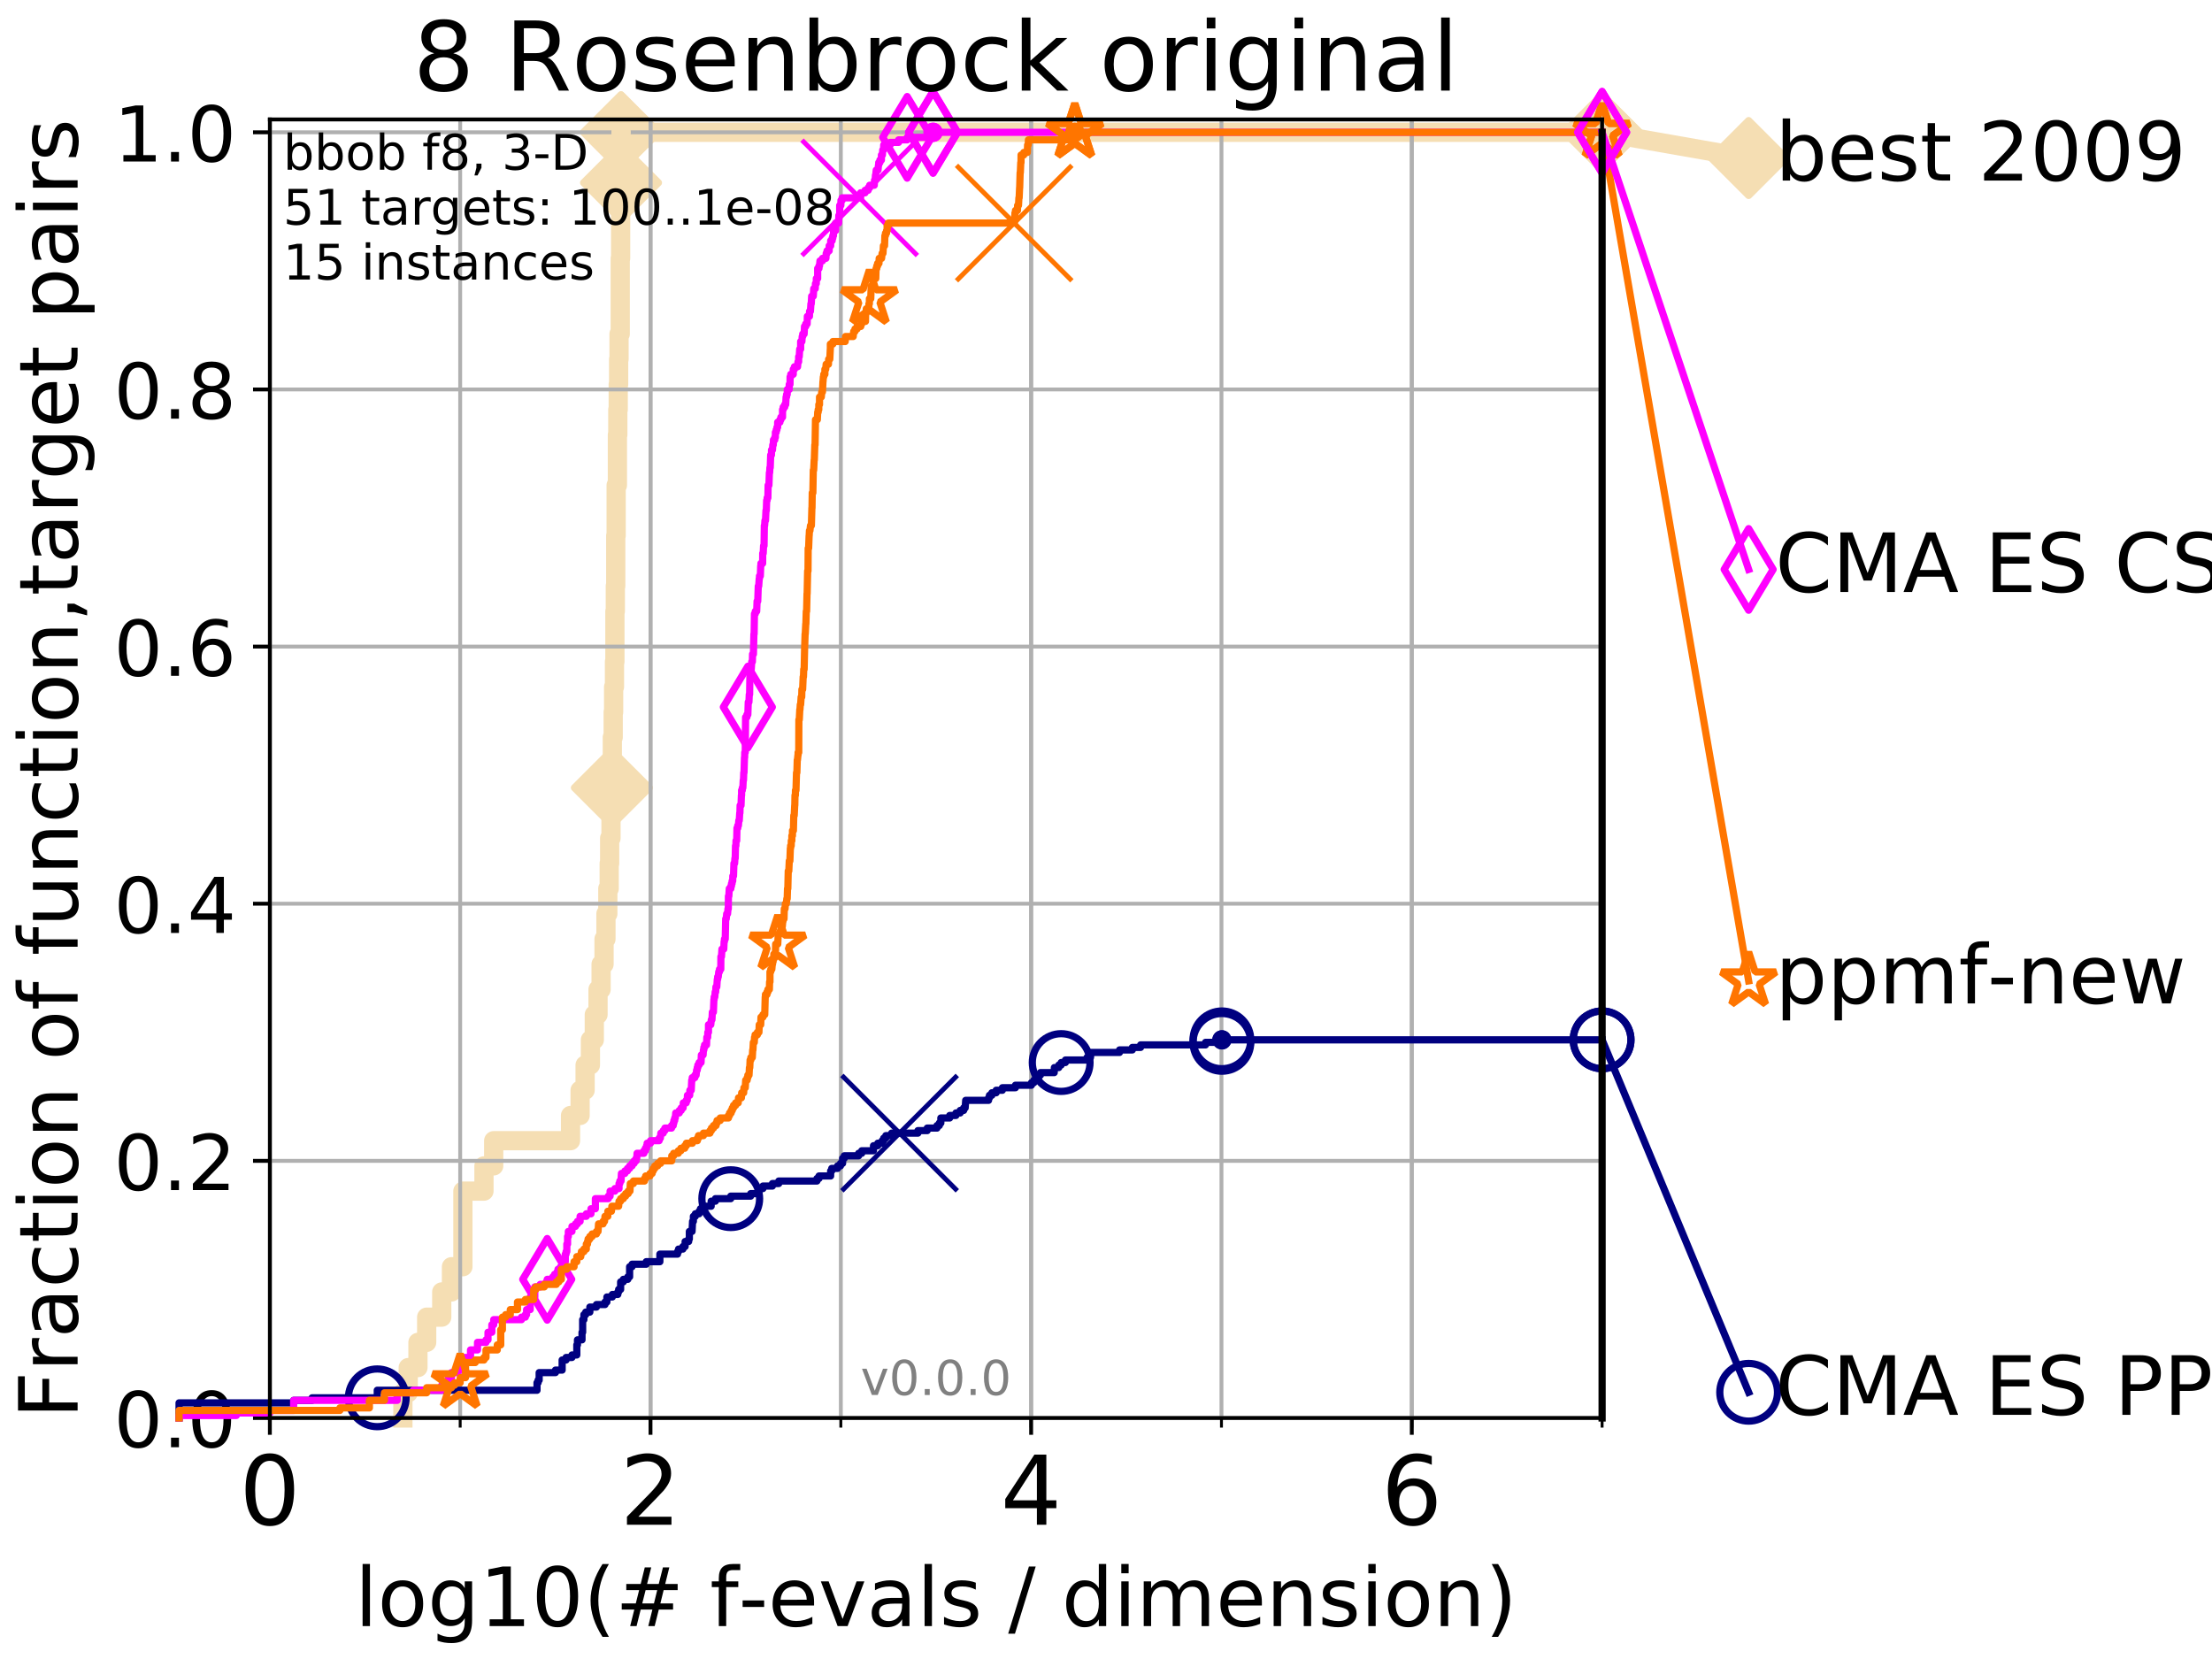 <?xml version="1.0" encoding="utf-8" standalone="no"?>
<!DOCTYPE svg PUBLIC "-//W3C//DTD SVG 1.1//EN"
  "http://www.w3.org/Graphics/SVG/1.1/DTD/svg11.dtd">
<!-- Created with matplotlib (http://matplotlib.org/) -->
<svg height="345pt" version="1.1" viewBox="0 0 460 345" width="460pt" xmlns="http://www.w3.org/2000/svg" xmlns:xlink="http://www.w3.org/1999/xlink">
 <defs>
  <style type="text/css">
*{stroke-linecap:butt;stroke-linejoin:round;}
  </style>
 </defs>
 <g id="figure_1">
  <g id="patch_1">
   <path d="M 0 345.6 
L 460.8 345.6 
L 460.8 0 
L 0 0 
z
" style="fill:#ffffff;"/>
  </g>
  <g id="axes_1">
   <g id="patch_2">
    <path d="M 56.12 294.88 
L 333.168 294.88 
L 333.168 24.84 
L 56.12 24.84 
z
" style="fill:#ffffff;"/>
   </g>
   <g id="line2d_1">
    <path d="M 83.784 294.88 
L 83.784 289.638 
L 84.893 289.638 
L 84.893 284.395 
L 86.918 284.395 
L 86.918 279.153 
L 88.729 279.153 
L 88.729 273.91 
L 91.863 273.91 
L 91.863 268.668 
L 93.887 268.668 
L 93.887 263.425 
L 96.262 263.425 
L 96.262 247.698 
L 100.643 247.698 
L 100.643 242.455 
L 102.668 242.455 
L 102.668 237.213 
L 118.645 237.213 
L 118.645 231.97 
L 120.636 231.97 
L 120.636 226.728 
L 121.678 226.728 
L 121.678 221.485 
L 122.78 221.485 
L 122.78 216.243 
L 123.59 216.243 
L 123.59 211 
L 124.364 211 
L 124.364 205.758 
L 125.001 205.758 
L 125.001 200.515 
L 125.615 200.515 
L 125.615 195.273 
L 126.012 195.273 
L 126.012 190.03 
L 126.4 190.03 
L 126.4 184.788 
L 126.686 184.788 
L 126.686 179.546 
L 126.78 179.546 
L 126.78 174.303 
L 127.06 174.303 
L 127.06 163.818 
L 127.244 163.818 
L 127.244 158.576 
L 127.335 158.576 
L 127.335 153.333 
L 127.516 153.333 
L 127.516 148.091 
L 127.606 148.091 
L 127.606 142.848 
L 127.784 142.848 
L 127.784 137.606 
L 127.872 137.606 
L 127.872 127.121 
L 127.96 127.121 
L 127.96 121.878 
L 128.047 121.878 
L 128.047 111.393 
L 128.134 111.393 
L 128.134 100.908 
L 128.393 100.908 
L 128.393 90.423 
L 128.478 90.423 
L 128.478 85.181 
L 128.563 85.181 
L 128.563 79.938 
L 128.648 79.938 
L 128.648 74.696 
L 128.732 74.696 
L 128.732 69.453 
L 128.981 69.453 
L 128.981 53.726 
L 129.064 53.726 
L 129.064 37.999 
L 129.146 37.999 
L 129.146 27.514 
L 333.168 27.514 
" style="fill:none;stroke:#f5deb3;stroke-linecap:square;stroke-width:4;"/>
   </g>
   <g id="line2d_2">
    <defs>
     <path d="M -0 7.778 
L 7.778 0 
L 0 -7.778 
L -7.778 -0 
z
" id="m8113299125" style="stroke:#f5deb3;stroke-linejoin:miter;stroke-width:1.5;"/>
    </defs>
    <g>
     <use style="fill:#f5deb3;stroke:#f5deb3;stroke-linejoin:miter;stroke-width:1.5;" x="127.244" xlink:href="#m8113299125" y="163.818"/>
     <use style="fill:#f5deb3;stroke:#f5deb3;stroke-linejoin:miter;stroke-width:1.5;" x="129.146" xlink:href="#m8113299125" y="37.999"/>
     <use style="fill:#f5deb3;stroke:#f5deb3;stroke-linejoin:miter;stroke-width:1.5;" x="129.146" xlink:href="#m8113299125" y="27.514"/>
     <use style="fill:#f5deb3;stroke:#f5deb3;stroke-linejoin:miter;stroke-width:1.5;" x="129.146" xlink:href="#m8113299125" y="27.514"/>
     <use style="fill:#f5deb3;stroke:#f5deb3;stroke-linejoin:miter;stroke-width:1.5;" x="333.168" xlink:href="#m8113299125" y="27.514"/>
    </g>
   </g>
   <g id="line2d_3">
    <path style="fill:none;stroke:#f5deb3;stroke-linecap:square;stroke-width:4;"/>
    <g/>
   </g>
   <g id="line2d_4">
    <path d="M 333.168 27.514 
L 363.643 32.861 
" style="fill:none;stroke:#f5deb3;stroke-linecap:square;stroke-width:4;"/>
    <g>
     <use style="fill:#f5deb3;stroke:#f5deb3;stroke-linejoin:miter;stroke-width:1.5;" x="333.168" xlink:href="#m8113299125" y="27.514"/>
     <use style="fill:#f5deb3;stroke:#f5deb3;stroke-linejoin:miter;stroke-width:1.5;" x="363.643" xlink:href="#m8113299125" y="32.861"/>
    </g>
   </g>
   <g id="matplotlib.axis_1">
    <g id="xtick_1">
     <g id="line2d_5">
      <path clip-path="url(#pe4c2f75ed7)" d="M 56.12 294.88 
L 56.12 24.84 
" style="fill:none;stroke:#b0b0b0;stroke-linecap:square;stroke-width:0.8;"/>
     </g>
     <g id="line2d_6">
      <defs>
       <path d="M 0 0 
L 0 3.5 
" id="m62c91a3540" style="stroke:#000000;stroke-width:0.8;"/>
      </defs>
      <g>
       <use style="stroke:#000000;stroke-width:0.8;" x="56.12" xlink:href="#m62c91a3540" y="294.88"/>
      </g>
     </g>
     <g id="text_1">
      <!-- 0 -->
      <defs>
       <path d="M 31.781 66.406 
Q 24.172 66.406 20.328 58.906 
Q 16.5 51.422 16.5 36.375 
Q 16.5 21.391 20.328 13.891 
Q 24.172 6.391 31.781 6.391 
Q 39.453 6.391 43.281 13.891 
Q 47.125 21.391 47.125 36.375 
Q 47.125 51.422 43.281 58.906 
Q 39.453 66.406 31.781 66.406 
z
M 31.781 74.219 
Q 44.047 74.219 50.516 64.516 
Q 56.984 54.828 56.984 36.375 
Q 56.984 17.969 50.516 8.266 
Q 44.047 -1.422 31.781 -1.422 
Q 19.531 -1.422 13.062 8.266 
Q 6.594 17.969 6.594 36.375 
Q 6.594 54.828 13.062 64.516 
Q 19.531 74.219 31.781 74.219 
z
" id="DejaVuSans-30"/>
      </defs>
      <g transform="translate(49.758 317.077)scale(0.2 -0.2)">
       <use xlink:href="#DejaVuSans-30"/>
      </g>
     </g>
    </g>
    <g id="xtick_2">
     <g id="line2d_7">
      <path clip-path="url(#pe4c2f75ed7)" d="M 135.277 294.88 
L 135.277 24.84 
" style="fill:none;stroke:#b0b0b0;stroke-linecap:square;stroke-width:0.8;"/>
     </g>
     <g id="line2d_8">
      <g>
       <use style="stroke:#000000;stroke-width:0.8;" x="135.277" xlink:href="#m62c91a3540" y="294.88"/>
      </g>
     </g>
     <g id="text_2">
      <!-- 2 -->
      <defs>
       <path d="M 19.188 8.297 
L 53.609 8.297 
L 53.609 0 
L 7.328 0 
L 7.328 8.297 
Q 12.938 14.109 22.625 23.891 
Q 32.328 33.688 34.812 36.531 
Q 39.547 41.844 41.422 45.531 
Q 43.312 49.219 43.312 52.781 
Q 43.312 58.594 39.234 62.25 
Q 35.156 65.922 28.609 65.922 
Q 23.969 65.922 18.812 64.312 
Q 13.672 62.703 7.812 59.422 
L 7.812 69.391 
Q 13.766 71.781 18.938 73 
Q 24.125 74.219 28.422 74.219 
Q 39.75 74.219 46.484 68.547 
Q 53.219 62.891 53.219 53.422 
Q 53.219 48.922 51.531 44.891 
Q 49.859 40.875 45.406 35.406 
Q 44.188 33.984 37.641 27.219 
Q 31.109 20.453 19.188 8.297 
z
" id="DejaVuSans-32"/>
      </defs>
      <g transform="translate(128.914 317.077)scale(0.2 -0.2)">
       <use xlink:href="#DejaVuSans-32"/>
      </g>
     </g>
    </g>
    <g id="xtick_3">
     <g id="line2d_9">
      <path clip-path="url(#pe4c2f75ed7)" d="M 214.433 294.88 
L 214.433 24.84 
" style="fill:none;stroke:#b0b0b0;stroke-linecap:square;stroke-width:0.8;"/>
     </g>
     <g id="line2d_10">
      <g>
       <use style="stroke:#000000;stroke-width:0.8;" x="214.433" xlink:href="#m62c91a3540" y="294.88"/>
      </g>
     </g>
     <g id="text_3">
      <!-- 4 -->
      <defs>
       <path d="M 37.797 64.312 
L 12.891 25.391 
L 37.797 25.391 
z
M 35.203 72.906 
L 47.609 72.906 
L 47.609 25.391 
L 58.016 25.391 
L 58.016 17.188 
L 47.609 17.188 
L 47.609 0 
L 37.797 0 
L 37.797 17.188 
L 4.891 17.188 
L 4.891 26.703 
z
" id="DejaVuSans-34"/>
      </defs>
      <g transform="translate(208.071 317.077)scale(0.2 -0.2)">
       <use xlink:href="#DejaVuSans-34"/>
      </g>
     </g>
    </g>
    <g id="xtick_4">
     <g id="line2d_11">
      <path clip-path="url(#pe4c2f75ed7)" d="M 293.59 294.88 
L 293.59 24.84 
" style="fill:none;stroke:#b0b0b0;stroke-linecap:square;stroke-width:0.8;"/>
     </g>
     <g id="line2d_12">
      <g>
       <use style="stroke:#000000;stroke-width:0.8;" x="293.59" xlink:href="#m62c91a3540" y="294.88"/>
      </g>
     </g>
     <g id="text_4">
      <!-- 6 -->
      <defs>
       <path d="M 33.016 40.375 
Q 26.375 40.375 22.484 35.828 
Q 18.609 31.297 18.609 23.391 
Q 18.609 15.531 22.484 10.953 
Q 26.375 6.391 33.016 6.391 
Q 39.656 6.391 43.531 10.953 
Q 47.406 15.531 47.406 23.391 
Q 47.406 31.297 43.531 35.828 
Q 39.656 40.375 33.016 40.375 
z
M 52.594 71.297 
L 52.594 62.312 
Q 48.875 64.062 45.094 64.984 
Q 41.312 65.922 37.594 65.922 
Q 27.828 65.922 22.672 59.328 
Q 17.531 52.734 16.797 39.406 
Q 19.672 43.656 24.016 45.922 
Q 28.375 48.188 33.594 48.188 
Q 44.578 48.188 50.953 41.516 
Q 57.328 34.859 57.328 23.391 
Q 57.328 12.156 50.688 5.359 
Q 44.047 -1.422 33.016 -1.422 
Q 20.359 -1.422 13.672 8.266 
Q 6.984 17.969 6.984 36.375 
Q 6.984 53.656 15.188 63.938 
Q 23.391 74.219 37.203 74.219 
Q 40.922 74.219 44.703 73.484 
Q 48.484 72.75 52.594 71.297 
z
" id="DejaVuSans-36"/>
      </defs>
      <g transform="translate(287.227 317.077)scale(0.2 -0.2)">
       <use xlink:href="#DejaVuSans-36"/>
      </g>
     </g>
    </g>
    <g id="xtick_5">
     <g id="line2d_13">
      <path clip-path="url(#pe4c2f75ed7)" d="M 56.12 294.88 
L 56.12 24.84 
" style="fill:none;stroke:#b0b0b0;stroke-linecap:square;stroke-width:0.8;"/>
     </g>
     <g id="line2d_14">
      <defs>
       <path d="M 0 0 
L 0 2 
" id="m73338bd428" style="stroke:#000000;stroke-width:0.6;"/>
      </defs>
      <g>
       <use style="stroke:#000000;stroke-width:0.6;" x="56.12" xlink:href="#m73338bd428" y="294.88"/>
      </g>
     </g>
    </g>
    <g id="xtick_6">
     <g id="line2d_15">
      <path clip-path="url(#pe4c2f75ed7)" d="M 95.698 294.88 
L 95.698 24.84 
" style="fill:none;stroke:#b0b0b0;stroke-linecap:square;stroke-width:0.8;"/>
     </g>
     <g id="line2d_16">
      <g>
       <use style="stroke:#000000;stroke-width:0.6;" x="95.698" xlink:href="#m73338bd428" y="294.88"/>
      </g>
     </g>
    </g>
    <g id="xtick_7">
     <g id="line2d_17">
      <path clip-path="url(#pe4c2f75ed7)" d="M 135.277 294.88 
L 135.277 24.84 
" style="fill:none;stroke:#b0b0b0;stroke-linecap:square;stroke-width:0.8;"/>
     </g>
     <g id="line2d_18">
      <g>
       <use style="stroke:#000000;stroke-width:0.6;" x="135.277" xlink:href="#m73338bd428" y="294.88"/>
      </g>
     </g>
    </g>
    <g id="xtick_8">
     <g id="line2d_19">
      <path clip-path="url(#pe4c2f75ed7)" d="M 174.855 294.88 
L 174.855 24.84 
" style="fill:none;stroke:#b0b0b0;stroke-linecap:square;stroke-width:0.8;"/>
     </g>
     <g id="line2d_20">
      <g>
       <use style="stroke:#000000;stroke-width:0.6;" x="174.855" xlink:href="#m73338bd428" y="294.88"/>
      </g>
     </g>
    </g>
    <g id="xtick_9">
     <g id="line2d_21">
      <path clip-path="url(#pe4c2f75ed7)" d="M 214.433 294.88 
L 214.433 24.84 
" style="fill:none;stroke:#b0b0b0;stroke-linecap:square;stroke-width:0.8;"/>
     </g>
     <g id="line2d_22">
      <g>
       <use style="stroke:#000000;stroke-width:0.6;" x="214.433" xlink:href="#m73338bd428" y="294.88"/>
      </g>
     </g>
    </g>
    <g id="xtick_10">
     <g id="line2d_23">
      <path clip-path="url(#pe4c2f75ed7)" d="M 254.011 294.88 
L 254.011 24.84 
" style="fill:none;stroke:#b0b0b0;stroke-linecap:square;stroke-width:0.8;"/>
     </g>
     <g id="line2d_24">
      <g>
       <use style="stroke:#000000;stroke-width:0.6;" x="254.011" xlink:href="#m73338bd428" y="294.88"/>
      </g>
     </g>
    </g>
    <g id="xtick_11">
     <g id="line2d_25">
      <path clip-path="url(#pe4c2f75ed7)" d="M 293.59 294.88 
L 293.59 24.84 
" style="fill:none;stroke:#b0b0b0;stroke-linecap:square;stroke-width:0.8;"/>
     </g>
     <g id="line2d_26">
      <g>
       <use style="stroke:#000000;stroke-width:0.6;" x="293.59" xlink:href="#m73338bd428" y="294.88"/>
      </g>
     </g>
    </g>
    <g id="xtick_12">
     <g id="line2d_27">
      <path clip-path="url(#pe4c2f75ed7)" d="M 333.168 294.88 
L 333.168 24.84 
" style="fill:none;stroke:#b0b0b0;stroke-linecap:square;stroke-width:0.8;"/>
     </g>
     <g id="line2d_28">
      <g>
       <use style="stroke:#000000;stroke-width:0.6;" x="333.168" xlink:href="#m73338bd428" y="294.88"/>
      </g>
     </g>
    </g>
    <g id="text_5">
     <!-- log10(# f-evals / dimension) -->
     <defs>
      <path d="M 9.422 75.984 
L 18.406 75.984 
L 18.406 0 
L 9.422 0 
z
" id="DejaVuSans-6c"/>
      <path d="M 30.609 48.391 
Q 23.391 48.391 19.188 42.75 
Q 14.984 37.109 14.984 27.297 
Q 14.984 17.484 19.156 11.844 
Q 23.344 6.203 30.609 6.203 
Q 37.797 6.203 41.984 11.859 
Q 46.188 17.531 46.188 27.297 
Q 46.188 37.016 41.984 42.703 
Q 37.797 48.391 30.609 48.391 
z
M 30.609 56 
Q 42.328 56 49.016 48.375 
Q 55.719 40.766 55.719 27.297 
Q 55.719 13.875 49.016 6.219 
Q 42.328 -1.422 30.609 -1.422 
Q 18.844 -1.422 12.172 6.219 
Q 5.516 13.875 5.516 27.297 
Q 5.516 40.766 12.172 48.375 
Q 18.844 56 30.609 56 
z
" id="DejaVuSans-6f"/>
      <path d="M 45.406 27.984 
Q 45.406 37.75 41.375 43.109 
Q 37.359 48.484 30.078 48.484 
Q 22.859 48.484 18.828 43.109 
Q 14.797 37.75 14.797 27.984 
Q 14.797 18.266 18.828 12.891 
Q 22.859 7.516 30.078 7.516 
Q 37.359 7.516 41.375 12.891 
Q 45.406 18.266 45.406 27.984 
z
M 54.391 6.781 
Q 54.391 -7.172 48.188 -13.984 
Q 42 -20.797 29.203 -20.797 
Q 24.469 -20.797 20.266 -20.094 
Q 16.062 -19.391 12.109 -17.922 
L 12.109 -9.188 
Q 16.062 -11.328 19.922 -12.344 
Q 23.781 -13.375 27.781 -13.375 
Q 36.625 -13.375 41.016 -8.766 
Q 45.406 -4.156 45.406 5.172 
L 45.406 9.625 
Q 42.625 4.781 38.281 2.391 
Q 33.938 0 27.875 0 
Q 17.828 0 11.672 7.656 
Q 5.516 15.328 5.516 27.984 
Q 5.516 40.672 11.672 48.328 
Q 17.828 56 27.875 56 
Q 33.938 56 38.281 53.609 
Q 42.625 51.219 45.406 46.391 
L 45.406 54.688 
L 54.391 54.688 
z
" id="DejaVuSans-67"/>
      <path d="M 12.406 8.297 
L 28.516 8.297 
L 28.516 63.922 
L 10.984 60.406 
L 10.984 69.391 
L 28.422 72.906 
L 38.281 72.906 
L 38.281 8.297 
L 54.391 8.297 
L 54.391 0 
L 12.406 0 
z
" id="DejaVuSans-31"/>
      <path d="M 31 75.875 
Q 24.469 64.656 21.281 53.656 
Q 18.109 42.672 18.109 31.391 
Q 18.109 20.125 21.312 9.062 
Q 24.516 -2 31 -13.188 
L 23.188 -13.188 
Q 15.875 -1.703 12.234 9.375 
Q 8.594 20.453 8.594 31.391 
Q 8.594 42.281 12.203 53.312 
Q 15.828 64.359 23.188 75.875 
z
" id="DejaVuSans-28"/>
      <path d="M 51.125 44 
L 36.922 44 
L 32.812 27.688 
L 47.125 27.688 
z
M 43.797 71.781 
L 38.719 51.516 
L 52.984 51.516 
L 58.109 71.781 
L 65.922 71.781 
L 60.891 51.516 
L 76.125 51.516 
L 76.125 44 
L 58.984 44 
L 54.984 27.688 
L 70.516 27.688 
L 70.516 20.219 
L 53.078 20.219 
L 48 0 
L 40.188 0 
L 45.219 20.219 
L 30.906 20.219 
L 25.875 0 
L 18.016 0 
L 23.094 20.219 
L 7.719 20.219 
L 7.719 27.688 
L 24.906 27.688 
L 29 44 
L 13.281 44 
L 13.281 51.516 
L 30.906 51.516 
L 35.891 71.781 
z
" id="DejaVuSans-23"/>
      <path id="DejaVuSans-20"/>
      <path d="M 37.109 75.984 
L 37.109 68.5 
L 28.516 68.5 
Q 23.688 68.5 21.797 66.547 
Q 19.922 64.594 19.922 59.516 
L 19.922 54.688 
L 34.719 54.688 
L 34.719 47.703 
L 19.922 47.703 
L 19.922 0 
L 10.891 0 
L 10.891 47.703 
L 2.297 47.703 
L 2.297 54.688 
L 10.891 54.688 
L 10.891 58.5 
Q 10.891 67.625 15.141 71.797 
Q 19.391 75.984 28.609 75.984 
z
" id="DejaVuSans-66"/>
      <path d="M 4.891 31.391 
L 31.203 31.391 
L 31.203 23.391 
L 4.891 23.391 
z
" id="DejaVuSans-2d"/>
      <path d="M 56.203 29.594 
L 56.203 25.203 
L 14.891 25.203 
Q 15.484 15.922 20.484 11.062 
Q 25.484 6.203 34.422 6.203 
Q 39.594 6.203 44.453 7.469 
Q 49.312 8.734 54.109 11.281 
L 54.109 2.781 
Q 49.266 0.734 44.188 -0.344 
Q 39.109 -1.422 33.891 -1.422 
Q 20.797 -1.422 13.156 6.188 
Q 5.516 13.812 5.516 26.812 
Q 5.516 40.234 12.766 48.109 
Q 20.016 56 32.328 56 
Q 43.359 56 49.781 48.891 
Q 56.203 41.797 56.203 29.594 
z
M 47.219 32.234 
Q 47.125 39.594 43.094 43.984 
Q 39.062 48.391 32.422 48.391 
Q 24.906 48.391 20.391 44.141 
Q 15.875 39.891 15.188 32.172 
z
" id="DejaVuSans-65"/>
      <path d="M 2.984 54.688 
L 12.5 54.688 
L 29.594 8.797 
L 46.688 54.688 
L 56.203 54.688 
L 35.688 0 
L 23.484 0 
z
" id="DejaVuSans-76"/>
      <path d="M 34.281 27.484 
Q 23.391 27.484 19.188 25 
Q 14.984 22.516 14.984 16.5 
Q 14.984 11.719 18.141 8.906 
Q 21.297 6.109 26.703 6.109 
Q 34.188 6.109 38.703 11.406 
Q 43.219 16.703 43.219 25.484 
L 43.219 27.484 
z
M 52.203 31.203 
L 52.203 0 
L 43.219 0 
L 43.219 8.297 
Q 40.141 3.328 35.547 0.953 
Q 30.953 -1.422 24.312 -1.422 
Q 15.922 -1.422 10.953 3.297 
Q 6 8.016 6 15.922 
Q 6 25.141 12.172 29.828 
Q 18.359 34.516 30.609 34.516 
L 43.219 34.516 
L 43.219 35.406 
Q 43.219 41.609 39.141 45 
Q 35.062 48.391 27.688 48.391 
Q 23 48.391 18.547 47.266 
Q 14.109 46.141 10.016 43.891 
L 10.016 52.203 
Q 14.938 54.109 19.578 55.047 
Q 24.219 56 28.609 56 
Q 40.484 56 46.344 49.844 
Q 52.203 43.703 52.203 31.203 
z
" id="DejaVuSans-61"/>
      <path d="M 44.281 53.078 
L 44.281 44.578 
Q 40.484 46.531 36.375 47.5 
Q 32.281 48.484 27.875 48.484 
Q 21.188 48.484 17.844 46.438 
Q 14.5 44.391 14.5 40.281 
Q 14.5 37.156 16.891 35.375 
Q 19.281 33.594 26.516 31.984 
L 29.594 31.297 
Q 39.156 29.25 43.188 25.516 
Q 47.219 21.781 47.219 15.094 
Q 47.219 7.469 41.188 3.016 
Q 35.156 -1.422 24.609 -1.422 
Q 20.219 -1.422 15.453 -0.562 
Q 10.688 0.297 5.422 2 
L 5.422 11.281 
Q 10.406 8.688 15.234 7.391 
Q 20.062 6.109 24.812 6.109 
Q 31.156 6.109 34.562 8.281 
Q 37.984 10.453 37.984 14.406 
Q 37.984 18.062 35.516 20.016 
Q 33.062 21.969 24.703 23.781 
L 21.578 24.516 
Q 13.234 26.266 9.516 29.906 
Q 5.812 33.547 5.812 39.891 
Q 5.812 47.609 11.281 51.797 
Q 16.75 56 26.812 56 
Q 31.781 56 36.172 55.266 
Q 40.578 54.547 44.281 53.078 
z
" id="DejaVuSans-73"/>
      <path d="M 25.391 72.906 
L 33.688 72.906 
L 8.297 -9.281 
L 0 -9.281 
z
" id="DejaVuSans-2f"/>
      <path d="M 45.406 46.391 
L 45.406 75.984 
L 54.391 75.984 
L 54.391 0 
L 45.406 0 
L 45.406 8.203 
Q 42.578 3.328 38.25 0.953 
Q 33.938 -1.422 27.875 -1.422 
Q 17.969 -1.422 11.734 6.484 
Q 5.516 14.406 5.516 27.297 
Q 5.516 40.188 11.734 48.094 
Q 17.969 56 27.875 56 
Q 33.938 56 38.25 53.625 
Q 42.578 51.266 45.406 46.391 
z
M 14.797 27.297 
Q 14.797 17.391 18.875 11.75 
Q 22.953 6.109 30.078 6.109 
Q 37.203 6.109 41.297 11.75 
Q 45.406 17.391 45.406 27.297 
Q 45.406 37.203 41.297 42.844 
Q 37.203 48.484 30.078 48.484 
Q 22.953 48.484 18.875 42.844 
Q 14.797 37.203 14.797 27.297 
z
" id="DejaVuSans-64"/>
      <path d="M 9.422 54.688 
L 18.406 54.688 
L 18.406 0 
L 9.422 0 
z
M 9.422 75.984 
L 18.406 75.984 
L 18.406 64.594 
L 9.422 64.594 
z
" id="DejaVuSans-69"/>
      <path d="M 52 44.188 
Q 55.375 50.25 60.062 53.125 
Q 64.75 56 71.094 56 
Q 79.641 56 84.281 50.016 
Q 88.922 44.047 88.922 33.016 
L 88.922 0 
L 79.891 0 
L 79.891 32.719 
Q 79.891 40.578 77.094 44.375 
Q 74.312 48.188 68.609 48.188 
Q 61.625 48.188 57.562 43.547 
Q 53.516 38.922 53.516 30.906 
L 53.516 0 
L 44.484 0 
L 44.484 32.719 
Q 44.484 40.625 41.703 44.406 
Q 38.922 48.188 33.109 48.188 
Q 26.219 48.188 22.156 43.531 
Q 18.109 38.875 18.109 30.906 
L 18.109 0 
L 9.078 0 
L 9.078 54.688 
L 18.109 54.688 
L 18.109 46.188 
Q 21.188 51.219 25.484 53.609 
Q 29.781 56 35.688 56 
Q 41.656 56 45.828 52.969 
Q 50 49.953 52 44.188 
z
" id="DejaVuSans-6d"/>
      <path d="M 54.891 33.016 
L 54.891 0 
L 45.906 0 
L 45.906 32.719 
Q 45.906 40.484 42.875 44.328 
Q 39.844 48.188 33.797 48.188 
Q 26.516 48.188 22.312 43.547 
Q 18.109 38.922 18.109 30.906 
L 18.109 0 
L 9.078 0 
L 9.078 54.688 
L 18.109 54.688 
L 18.109 46.188 
Q 21.344 51.125 25.703 53.562 
Q 30.078 56 35.797 56 
Q 45.219 56 50.047 50.172 
Q 54.891 44.344 54.891 33.016 
z
" id="DejaVuSans-6e"/>
      <path d="M 8.016 75.875 
L 15.828 75.875 
Q 23.141 64.359 26.781 53.312 
Q 30.422 42.281 30.422 31.391 
Q 30.422 20.453 26.781 9.375 
Q 23.141 -1.703 15.828 -13.188 
L 8.016 -13.188 
Q 14.5 -2 17.703 9.062 
Q 20.906 20.125 20.906 31.391 
Q 20.906 42.672 17.703 53.656 
Q 14.5 64.656 8.016 75.875 
z
" id="DejaVuSans-29"/>
     </defs>
     <g transform="translate(73.803 338.154)scale(0.17 -0.17)">
      <use xlink:href="#DejaVuSans-6c"/>
      <use x="27.783" xlink:href="#DejaVuSans-6f"/>
      <use x="88.965" xlink:href="#DejaVuSans-67"/>
      <use x="152.441" xlink:href="#DejaVuSans-31"/>
      <use x="216.064" xlink:href="#DejaVuSans-30"/>
      <use x="279.688" xlink:href="#DejaVuSans-28"/>
      <use x="318.701" xlink:href="#DejaVuSans-23"/>
      <use x="402.49" xlink:href="#DejaVuSans-20"/>
      <use x="434.277" xlink:href="#DejaVuSans-66"/>
      <use x="469.404" xlink:href="#DejaVuSans-2d"/>
      <use x="505.488" xlink:href="#DejaVuSans-65"/>
      <use x="567.012" xlink:href="#DejaVuSans-76"/>
      <use x="626.191" xlink:href="#DejaVuSans-61"/>
      <use x="687.471" xlink:href="#DejaVuSans-6c"/>
      <use x="715.254" xlink:href="#DejaVuSans-73"/>
      <use x="767.354" xlink:href="#DejaVuSans-20"/>
      <use x="799.141" xlink:href="#DejaVuSans-2f"/>
      <use x="832.832" xlink:href="#DejaVuSans-20"/>
      <use x="864.619" xlink:href="#DejaVuSans-64"/>
      <use x="928.096" xlink:href="#DejaVuSans-69"/>
      <use x="955.879" xlink:href="#DejaVuSans-6d"/>
      <use x="1053.291" xlink:href="#DejaVuSans-65"/>
      <use x="1114.814" xlink:href="#DejaVuSans-6e"/>
      <use x="1178.193" xlink:href="#DejaVuSans-73"/>
      <use x="1230.293" xlink:href="#DejaVuSans-69"/>
      <use x="1258.076" xlink:href="#DejaVuSans-6f"/>
      <use x="1319.258" xlink:href="#DejaVuSans-6e"/>
      <use x="1382.637" xlink:href="#DejaVuSans-29"/>
     </g>
    </g>
   </g>
   <g id="matplotlib.axis_2">
    <g id="ytick_1">
     <g id="line2d_29">
      <path clip-path="url(#pe4c2f75ed7)" d="M 56.12 294.88 
L 333.168 294.88 
" style="fill:none;stroke:#b0b0b0;stroke-linecap:square;stroke-width:0.8;"/>
     </g>
     <g id="line2d_30">
      <defs>
       <path d="M 0 0 
L -3.5 0 
" id="m2b037dd53d" style="stroke:#000000;stroke-width:0.8;"/>
      </defs>
      <g>
       <use style="stroke:#000000;stroke-width:0.8;" x="56.12" xlink:href="#m2b037dd53d" y="294.88"/>
      </g>
     </g>
     <g id="text_6">
      <!-- 0.0 -->
      <defs>
       <path d="M 10.688 12.406 
L 21 12.406 
L 21 0 
L 10.688 0 
z
" id="DejaVuSans-2e"/>
      </defs>
      <g transform="translate(23.675 300.959)scale(0.16 -0.16)">
       <use xlink:href="#DejaVuSans-30"/>
       <use x="63.623" xlink:href="#DejaVuSans-2e"/>
       <use x="95.41" xlink:href="#DejaVuSans-30"/>
      </g>
     </g>
    </g>
    <g id="ytick_2">
     <g id="line2d_31">
      <path clip-path="url(#pe4c2f75ed7)" d="M 56.12 241.407 
L 333.168 241.407 
" style="fill:none;stroke:#b0b0b0;stroke-linecap:square;stroke-width:0.8;"/>
     </g>
     <g id="line2d_32">
      <g>
       <use style="stroke:#000000;stroke-width:0.8;" x="56.12" xlink:href="#m2b037dd53d" y="241.407"/>
      </g>
     </g>
     <g id="text_7">
      <!-- 0.2 -->
      <g transform="translate(23.675 247.485)scale(0.16 -0.16)">
       <use xlink:href="#DejaVuSans-30"/>
       <use x="63.623" xlink:href="#DejaVuSans-2e"/>
       <use x="95.41" xlink:href="#DejaVuSans-32"/>
      </g>
     </g>
    </g>
    <g id="ytick_3">
     <g id="line2d_33">
      <path clip-path="url(#pe4c2f75ed7)" d="M 56.12 187.933 
L 333.168 187.933 
" style="fill:none;stroke:#b0b0b0;stroke-linecap:square;stroke-width:0.8;"/>
     </g>
     <g id="line2d_34">
      <g>
       <use style="stroke:#000000;stroke-width:0.8;" x="56.12" xlink:href="#m2b037dd53d" y="187.933"/>
      </g>
     </g>
     <g id="text_8">
      <!-- 0.4 -->
      <g transform="translate(23.675 194.012)scale(0.16 -0.16)">
       <use xlink:href="#DejaVuSans-30"/>
       <use x="63.623" xlink:href="#DejaVuSans-2e"/>
       <use x="95.41" xlink:href="#DejaVuSans-34"/>
      </g>
     </g>
    </g>
    <g id="ytick_4">
     <g id="line2d_35">
      <path clip-path="url(#pe4c2f75ed7)" d="M 56.12 134.46 
L 333.168 134.46 
" style="fill:none;stroke:#b0b0b0;stroke-linecap:square;stroke-width:0.8;"/>
     </g>
     <g id="line2d_36">
      <g>
       <use style="stroke:#000000;stroke-width:0.8;" x="56.12" xlink:href="#m2b037dd53d" y="134.46"/>
      </g>
     </g>
     <g id="text_9">
      <!-- 0.6 -->
      <g transform="translate(23.675 140.539)scale(0.16 -0.16)">
       <use xlink:href="#DejaVuSans-30"/>
       <use x="63.623" xlink:href="#DejaVuSans-2e"/>
       <use x="95.41" xlink:href="#DejaVuSans-36"/>
      </g>
     </g>
    </g>
    <g id="ytick_5">
     <g id="line2d_37">
      <path clip-path="url(#pe4c2f75ed7)" d="M 56.12 80.987 
L 333.168 80.987 
" style="fill:none;stroke:#b0b0b0;stroke-linecap:square;stroke-width:0.8;"/>
     </g>
     <g id="line2d_38">
      <g>
       <use style="stroke:#000000;stroke-width:0.8;" x="56.12" xlink:href="#m2b037dd53d" y="80.987"/>
      </g>
     </g>
     <g id="text_10">
      <!-- 0.8 -->
      <defs>
       <path d="M 31.781 34.625 
Q 24.75 34.625 20.719 30.859 
Q 16.703 27.094 16.703 20.516 
Q 16.703 13.922 20.719 10.156 
Q 24.75 6.391 31.781 6.391 
Q 38.812 6.391 42.859 10.172 
Q 46.922 13.969 46.922 20.516 
Q 46.922 27.094 42.891 30.859 
Q 38.875 34.625 31.781 34.625 
z
M 21.922 38.812 
Q 15.578 40.375 12.031 44.719 
Q 8.5 49.078 8.5 55.328 
Q 8.5 64.062 14.719 69.141 
Q 20.953 74.219 31.781 74.219 
Q 42.672 74.219 48.875 69.141 
Q 55.078 64.062 55.078 55.328 
Q 55.078 49.078 51.531 44.719 
Q 48 40.375 41.703 38.812 
Q 48.828 37.156 52.797 32.312 
Q 56.781 27.484 56.781 20.516 
Q 56.781 9.906 50.312 4.234 
Q 43.844 -1.422 31.781 -1.422 
Q 19.734 -1.422 13.25 4.234 
Q 6.781 9.906 6.781 20.516 
Q 6.781 27.484 10.781 32.312 
Q 14.797 37.156 21.922 38.812 
z
M 18.312 54.391 
Q 18.312 48.734 21.844 45.562 
Q 25.391 42.391 31.781 42.391 
Q 38.141 42.391 41.719 45.562 
Q 45.312 48.734 45.312 54.391 
Q 45.312 60.062 41.719 63.234 
Q 38.141 66.406 31.781 66.406 
Q 25.391 66.406 21.844 63.234 
Q 18.312 60.062 18.312 54.391 
z
" id="DejaVuSans-38"/>
      </defs>
      <g transform="translate(23.675 87.066)scale(0.16 -0.16)">
       <use xlink:href="#DejaVuSans-30"/>
       <use x="63.623" xlink:href="#DejaVuSans-2e"/>
       <use x="95.41" xlink:href="#DejaVuSans-38"/>
      </g>
     </g>
    </g>
    <g id="ytick_6">
     <g id="line2d_39">
      <path clip-path="url(#pe4c2f75ed7)" d="M 56.12 27.514 
L 333.168 27.514 
" style="fill:none;stroke:#b0b0b0;stroke-linecap:square;stroke-width:0.8;"/>
     </g>
     <g id="line2d_40">
      <g>
       <use style="stroke:#000000;stroke-width:0.8;" x="56.12" xlink:href="#m2b037dd53d" y="27.514"/>
      </g>
     </g>
     <g id="text_11">
      <!-- 1.0 -->
      <g transform="translate(23.675 33.592)scale(0.16 -0.16)">
       <use xlink:href="#DejaVuSans-31"/>
       <use x="63.623" xlink:href="#DejaVuSans-2e"/>
       <use x="95.41" xlink:href="#DejaVuSans-30"/>
      </g>
     </g>
    </g>
    <g id="text_12">
     <!-- Fraction of function,target pairs -->
     <defs>
      <path d="M 9.812 72.906 
L 51.703 72.906 
L 51.703 64.594 
L 19.672 64.594 
L 19.672 43.109 
L 48.578 43.109 
L 48.578 34.812 
L 19.672 34.812 
L 19.672 0 
L 9.812 0 
z
" id="DejaVuSans-46"/>
      <path d="M 41.109 46.297 
Q 39.594 47.172 37.812 47.578 
Q 36.031 48 33.891 48 
Q 26.266 48 22.188 43.047 
Q 18.109 38.094 18.109 28.812 
L 18.109 0 
L 9.078 0 
L 9.078 54.688 
L 18.109 54.688 
L 18.109 46.188 
Q 20.953 51.172 25.484 53.578 
Q 30.031 56 36.531 56 
Q 37.453 56 38.578 55.875 
Q 39.703 55.766 41.062 55.516 
z
" id="DejaVuSans-72"/>
      <path d="M 48.781 52.594 
L 48.781 44.188 
Q 44.969 46.297 41.141 47.344 
Q 37.312 48.391 33.406 48.391 
Q 24.656 48.391 19.812 42.844 
Q 14.984 37.312 14.984 27.297 
Q 14.984 17.281 19.812 11.734 
Q 24.656 6.203 33.406 6.203 
Q 37.312 6.203 41.141 7.25 
Q 44.969 8.297 48.781 10.406 
L 48.781 2.094 
Q 45.016 0.344 40.984 -0.531 
Q 36.969 -1.422 32.422 -1.422 
Q 20.062 -1.422 12.781 6.344 
Q 5.516 14.109 5.516 27.297 
Q 5.516 40.672 12.859 48.328 
Q 20.219 56 33.016 56 
Q 37.156 56 41.109 55.141 
Q 45.062 54.297 48.781 52.594 
z
" id="DejaVuSans-63"/>
      <path d="M 18.312 70.219 
L 18.312 54.688 
L 36.812 54.688 
L 36.812 47.703 
L 18.312 47.703 
L 18.312 18.016 
Q 18.312 11.328 20.141 9.422 
Q 21.969 7.516 27.594 7.516 
L 36.812 7.516 
L 36.812 0 
L 27.594 0 
Q 17.188 0 13.234 3.875 
Q 9.281 7.766 9.281 18.016 
L 9.281 47.703 
L 2.688 47.703 
L 2.688 54.688 
L 9.281 54.688 
L 9.281 70.219 
z
" id="DejaVuSans-74"/>
      <path d="M 8.5 21.578 
L 8.5 54.688 
L 17.484 54.688 
L 17.484 21.922 
Q 17.484 14.156 20.5 10.266 
Q 23.531 6.391 29.594 6.391 
Q 36.859 6.391 41.078 11.031 
Q 45.312 15.672 45.312 23.688 
L 45.312 54.688 
L 54.297 54.688 
L 54.297 0 
L 45.312 0 
L 45.312 8.406 
Q 42.047 3.422 37.719 1 
Q 33.406 -1.422 27.688 -1.422 
Q 18.266 -1.422 13.375 4.438 
Q 8.5 10.297 8.5 21.578 
z
M 31.109 56 
z
" id="DejaVuSans-75"/>
      <path d="M 11.719 12.406 
L 22.016 12.406 
L 22.016 4 
L 14.016 -11.625 
L 7.719 -11.625 
L 11.719 4 
z
" id="DejaVuSans-2c"/>
      <path d="M 18.109 8.203 
L 18.109 -20.797 
L 9.078 -20.797 
L 9.078 54.688 
L 18.109 54.688 
L 18.109 46.391 
Q 20.953 51.266 25.266 53.625 
Q 29.594 56 35.594 56 
Q 45.562 56 51.781 48.094 
Q 58.016 40.188 58.016 27.297 
Q 58.016 14.406 51.781 6.484 
Q 45.562 -1.422 35.594 -1.422 
Q 29.594 -1.422 25.266 0.953 
Q 20.953 3.328 18.109 8.203 
z
M 48.688 27.297 
Q 48.688 37.203 44.609 42.844 
Q 40.531 48.484 33.406 48.484 
Q 26.266 48.484 22.188 42.844 
Q 18.109 37.203 18.109 27.297 
Q 18.109 17.391 22.188 11.75 
Q 26.266 6.109 33.406 6.109 
Q 40.531 6.109 44.609 11.75 
Q 48.688 17.391 48.688 27.297 
z
" id="DejaVuSans-70"/>
     </defs>
     <g transform="translate(16.14 294.999)rotate(-90)scale(0.17 -0.17)">
      <use xlink:href="#DejaVuSans-46"/>
      <use x="57.41" xlink:href="#DejaVuSans-72"/>
      <use x="98.523" xlink:href="#DejaVuSans-61"/>
      <use x="159.803" xlink:href="#DejaVuSans-63"/>
      <use x="214.783" xlink:href="#DejaVuSans-74"/>
      <use x="253.992" xlink:href="#DejaVuSans-69"/>
      <use x="281.775" xlink:href="#DejaVuSans-6f"/>
      <use x="342.957" xlink:href="#DejaVuSans-6e"/>
      <use x="406.336" xlink:href="#DejaVuSans-20"/>
      <use x="438.123" xlink:href="#DejaVuSans-6f"/>
      <use x="499.305" xlink:href="#DejaVuSans-66"/>
      <use x="534.51" xlink:href="#DejaVuSans-20"/>
      <use x="566.297" xlink:href="#DejaVuSans-66"/>
      <use x="601.502" xlink:href="#DejaVuSans-75"/>
      <use x="664.881" xlink:href="#DejaVuSans-6e"/>
      <use x="728.26" xlink:href="#DejaVuSans-63"/>
      <use x="783.24" xlink:href="#DejaVuSans-74"/>
      <use x="822.449" xlink:href="#DejaVuSans-69"/>
      <use x="850.232" xlink:href="#DejaVuSans-6f"/>
      <use x="911.414" xlink:href="#DejaVuSans-6e"/>
      <use x="974.793" xlink:href="#DejaVuSans-2c"/>
      <use x="1006.58" xlink:href="#DejaVuSans-74"/>
      <use x="1045.789" xlink:href="#DejaVuSans-61"/>
      <use x="1107.068" xlink:href="#DejaVuSans-72"/>
      <use x="1148.166" xlink:href="#DejaVuSans-67"/>
      <use x="1211.643" xlink:href="#DejaVuSans-65"/>
      <use x="1273.166" xlink:href="#DejaVuSans-74"/>
      <use x="1312.375" xlink:href="#DejaVuSans-20"/>
      <use x="1344.162" xlink:href="#DejaVuSans-70"/>
      <use x="1407.639" xlink:href="#DejaVuSans-61"/>
      <use x="1468.918" xlink:href="#DejaVuSans-69"/>
      <use x="1496.701" xlink:href="#DejaVuSans-72"/>
      <use x="1537.814" xlink:href="#DejaVuSans-73"/>
     </g>
    </g>
   </g>
   <g id="line2d_41">
    <defs>
     <path d="M 0 1.5 
C 0.398 1.5 0.779 1.342 1.061 1.061 
C 1.342 0.779 1.5 0.398 1.5 0 
C 1.5 -0.398 1.342 -0.779 1.061 -1.061 
C 0.779 -1.342 0.398 -1.5 0 -1.5 
C -0.398 -1.5 -0.779 -1.342 -1.061 -1.061 
C -1.342 -0.779 -1.5 -0.398 -1.5 0 
C -1.5 0.398 -1.342 0.779 -1.061 1.061 
C -0.779 1.342 -0.398 1.5 0 1.5 
z
" id="m7205fd1ea0" style="stroke:#f5deb3;"/>
    </defs>
    <g>
     <use style="fill:#f5deb3;stroke:#f5deb3;" x="129.146" xlink:href="#m7205fd1ea0" y="27.514"/>
     <use style="fill:#f5deb3;stroke:#f5deb3;" x="129.146" xlink:href="#m7205fd1ea0" y="27.514"/>
    </g>
   </g>
   <g id="line2d_42">
    <defs>
     <path d="M 0 1.5 
C 0.398 1.5 0.779 1.342 1.061 1.061 
C 1.342 0.779 1.5 0.398 1.5 0 
C 1.5 -0.398 1.342 -0.779 1.061 -1.061 
C 0.779 -1.342 0.398 -1.5 0 -1.5 
C -0.398 -1.5 -0.779 -1.342 -1.061 -1.061 
C -1.342 -0.779 -1.5 -0.398 -1.5 0 
C -1.5 0.398 -1.342 0.779 -1.061 1.061 
C -0.779 1.342 -0.398 1.5 0 1.5 
z
" id="m59ff1ed659" style="stroke:#000080;"/>
    </defs>
    <g>
     <use style="fill:#000080;stroke:#000080;" x="254.102" xlink:href="#m59ff1ed659" y="216.243"/>
     <use style="fill:#000080;stroke:#000080;" x="254.102" xlink:href="#m59ff1ed659" y="216.243"/>
    </g>
   </g>
   <g id="line2d_43">
    <path d="M 37.236 294.88 
L 37.236 291.735 
L 61.065 291.735 
L 61.065 291.21 
L 64.9 291.21 
L 64.9 290.686 
L 78.453 290.686 
L 78.453 289.113 
L 111.676 289.113 
L 111.676 287.541 
L 111.9 287.541 
L 111.9 287.016 
L 112.122 287.016 
L 112.122 285.444 
L 115.511 285.444 
L 115.511 284.919 
L 116.901 284.919 
L 116.901 282.822 
L 117.716 282.822 
L 117.716 282.298 
L 118.944 282.298 
L 118.944 281.774 
L 119.951 281.774 
L 119.951 279.677 
L 120.09 279.677 
L 120.09 278.628 
L 121.034 278.628 
L 121.034 277.056 
L 121.165 277.056 
L 121.165 274.434 
L 121.424 274.434 
L 121.424 273.386 
L 121.804 273.386 
L 121.804 272.862 
L 122.661 272.862 
L 122.661 271.813 
L 124.036 271.813 
L 124.036 271.289 
L 125.814 271.289 
L 125.814 270.765 
L 126.207 270.765 
L 126.207 269.716 
L 127.335 269.716 
L 127.335 269.192 
L 128.478 269.192 
L 128.478 268.668 
L 128.648 268.668 
L 128.648 268.143 
L 129.064 268.143 
L 129.064 266.571 
L 129.63 266.571 
L 129.63 266.046 
L 130.559 266.046 
L 130.559 265.522 
L 130.932 265.522 
L 130.932 263.425 
L 131.441 263.425 
L 131.441 262.901 
L 134.395 262.901 
L 134.395 262.377 
L 137.225 262.377 
L 137.225 260.804 
L 140.896 260.804 
L 140.896 260.28 
L 141.101 260.28 
L 141.101 259.755 
L 142.015 259.755 
L 142.015 259.231 
L 142.474 259.231 
L 142.474 258.183 
L 143.211 258.183 
L 143.211 257.658 
L 143.355 257.658 
L 143.355 256.086 
L 143.919 256.086 
L 144.023 253.989 
L 144.194 253.989 
L 144.194 252.94 
L 144.598 252.94 
L 144.598 252.416 
L 145.38 252.416 
L 145.38 251.892 
L 145.664 251.892 
L 145.664 251.367 
L 146.249 251.367 
L 146.249 250.843 
L 147.892 250.843 
L 147.892 249.795 
L 148.777 249.795 
L 148.777 249.27 
L 151.963 249.27 
L 151.963 248.746 
L 156.108 248.746 
L 156.108 248.222 
L 157.796 248.222 
L 157.796 247.173 
L 158.655 247.173 
L 158.655 246.649 
L 160.626 246.649 
L 160.626 246.125 
L 161.95 246.125 
L 161.95 245.601 
L 169.887 245.601 
L 169.887 245.076 
L 170.318 245.076 
L 170.318 244.552 
L 172.736 244.552 
L 172.736 243.504 
L 172.967 243.504 
L 172.967 242.979 
L 174.177 242.979 
L 174.177 242.455 
L 174.786 242.455 
L 174.786 241.931 
L 175.223 241.931 
L 175.223 240.882 
L 175.573 240.882 
L 175.573 240.358 
L 178.562 240.358 
L 178.562 239.834 
L 179.205 239.834 
L 179.205 239.31 
L 181.648 239.31 
L 181.648 238.261 
L 182.542 238.261 
L 182.542 237.737 
L 183.456 237.737 
L 183.456 237.213 
L 183.769 237.213 
L 183.769 236.689 
L 184.213 236.689 
L 184.213 236.164 
L 185.417 236.164 
L 185.417 235.64 
L 190.889 235.64 
L 190.889 235.116 
L 192.821 235.116 
L 192.821 234.592 
L 194.851 234.592 
L 194.851 234.067 
L 195.339 234.067 
L 195.339 233.543 
L 195.654 233.543 
L 195.654 232.495 
L 197.491 232.495 
L 197.491 231.97 
L 198.79 231.97 
L 198.79 231.446 
L 199.674 231.446 
L 199.674 230.922 
L 200.402 230.922 
L 200.402 230.398 
L 200.714 230.398 
L 200.821 228.825 
L 205.576 228.825 
L 205.576 228.301 
L 205.759 228.301 
L 205.759 227.776 
L 206.263 227.776 
L 206.263 227.252 
L 207.157 227.252 
L 207.157 226.728 
L 208.446 226.728 
L 208.446 226.204 
L 211.165 226.204 
L 211.165 225.679 
L 214.495 225.679 
L 214.495 225.155 
L 215.002 225.155 
L 215.002 224.631 
L 215.489 224.631 
L 215.489 224.107 
L 215.982 224.107 
L 215.982 223.582 
L 216.364 223.582 
L 216.364 223.058 
L 219.232 223.058 
L 219.263 222.01 
L 220.181 222.01 
L 220.181 221.485 
L 220.678 221.485 
L 220.678 220.961 
L 221.562 220.961 
L 221.562 220.437 
L 226.05 220.437 
L 226.05 219.913 
L 226.776 219.913 
L 226.883 218.864 
L 232.809 218.864 
L 232.809 218.34 
L 235.481 218.34 
L 235.481 217.816 
L 237.195 217.816 
L 237.195 217.291 
L 250.697 217.291 
L 250.697 216.767 
L 254.102 216.767 
L 254.102 216.243 
L 333.168 216.243 
L 333.168 216.243 
" style="fill:none;stroke:#000080;stroke-linecap:square;stroke-width:1.5;"/>
   </g>
   <g id="line2d_44">
    <defs>
     <path d="M 0 6 
C 1.591 6 3.117 5.368 4.243 4.243 
C 5.368 3.117 6 1.591 6 0 
C 6 -1.591 5.368 -3.117 4.243 -4.243 
C 3.117 -5.368 1.591 -6 0 -6 
C -1.591 -6 -3.117 -5.368 -4.243 -4.243 
C -5.368 -3.117 -6 -1.591 -6 0 
C -6 1.591 -5.368 3.117 -4.243 4.243 
C -3.117 5.368 -1.591 6 0 6 
z
" id="m8759e7602c" style="stroke:#000080;stroke-width:1.5;"/>
    </defs>
    <g>
     <use style="fill:none;stroke:#000080;stroke-width:1.5;" x="78.453" xlink:href="#m8759e7602c" y="290.686"/>
     <use style="fill:none;stroke:#000080;stroke-width:1.5;" x="151.963" xlink:href="#m8759e7602c" y="249.27"/>
     <use style="fill:none;stroke:#000080;stroke-width:1.5;" x="220.678" xlink:href="#m8759e7602c" y="220.961"/>
     <use style="fill:none;stroke:#000080;stroke-width:1.5;" x="254.102" xlink:href="#m8759e7602c" y="216.767"/>
     <use style="fill:none;stroke:#000080;stroke-width:1.5;" x="254.102" xlink:href="#m8759e7602c" y="216.243"/>
     <use style="fill:none;stroke:#000080;stroke-width:1.5;" x="333.168" xlink:href="#m8759e7602c" y="216.243"/>
    </g>
   </g>
   <g id="line2d_45">
    <path style="fill:none;stroke:#000080;stroke-linecap:square;stroke-width:1.5;"/>
    <g/>
   </g>
   <g id="line2d_46">
    <path clip-path="url(#pe4c2f75ed7)" d="M 187.076 235.64 
" style="fill:none;stroke:#000080;stroke-linecap:square;stroke-width:1.5;"/>
    <defs>
     <path d="M -12 12 
L 12 -12 
M -12 -12 
L 12 12 
" id="m63f4f5bb86" style="stroke:#000080;"/>
    </defs>
    <g clip-path="url(#pe4c2f75ed7)">
     <use style="fill:#000080;stroke:#000080;" x="187.076" xlink:href="#m63f4f5bb86" y="235.64"/>
    </g>
   </g>
   <g id="line2d_47">
    <defs>
     <path d="M 0 1.5 
C 0.398 1.5 0.779 1.342 1.061 1.061 
C 1.342 0.779 1.5 0.398 1.5 0 
C 1.5 -0.398 1.342 -0.779 1.061 -1.061 
C 0.779 -1.342 0.398 -1.5 0 -1.5 
C -0.398 -1.5 -0.779 -1.342 -1.061 -1.061 
C -1.342 -0.779 -1.5 -0.398 -1.5 0 
C -1.5 0.398 -1.342 0.779 -1.061 1.061 
C -0.779 1.342 -0.398 1.5 0 1.5 
z
" id="mf753d9c358" style="stroke:#ff00ff;"/>
    </defs>
    <g>
     <use style="fill:#ff00ff;stroke:#ff00ff;" x="194.038" xlink:href="#mf753d9c358" y="27.514"/>
     <use style="fill:#ff00ff;stroke:#ff00ff;" x="194.038" xlink:href="#mf753d9c358" y="27.514"/>
    </g>
   </g>
   <g id="line2d_48">
    <path d="M 37.236 294.88 
L 37.236 294.356 
L 49.151 294.356 
L 49.151 293.832 
L 56.12 293.832 
L 56.12 293.307 
L 61.065 293.307 
L 61.065 291.21 
L 82.598 291.21 
L 82.598 289.638 
L 85.935 289.638 
L 85.935 289.113 
L 91.863 289.113 
L 91.863 288.065 
L 92.564 288.065 
L 92.564 287.541 
L 93.239 287.541 
L 93.239 286.492 
L 93.887 286.492 
L 93.887 285.444 
L 95.116 285.444 
L 95.116 284.919 
L 95.698 284.919 
L 95.698 282.298 
L 97.85 282.298 
L 97.85 280.725 
L 99.303 280.725 
L 99.303 279.153 
L 101.068 279.153 
L 101.068 278.628 
L 101.482 278.628 
L 101.482 277.056 
L 102.281 277.056 
L 102.281 275.483 
L 102.668 275.483 
L 102.668 274.434 
L 108.451 274.434 
L 108.451 273.91 
L 109.251 273.91 
L 109.251 273.386 
L 109.509 273.386 
L 109.509 272.337 
L 110.262 272.337 
L 110.262 269.716 
L 111.217 269.716 
L 111.217 267.619 
L 112.341 267.619 
L 112.341 267.095 
L 113.599 267.095 
L 113.599 266.571 
L 113.8 266.571 
L 113.8 266.046 
L 114.96 266.046 
L 114.96 265.522 
L 115.329 265.522 
L 115.329 264.998 
L 115.869 264.998 
L 115.869 264.474 
L 116.046 264.474 
L 116.046 263.949 
L 116.564 263.949 
L 116.564 263.425 
L 117.394 263.425 
L 117.394 262.377 
L 117.556 262.377 
L 117.556 260.804 
L 117.716 260.804 
L 117.716 260.28 
L 117.874 260.28 
L 117.874 258.707 
L 118.031 258.707 
L 118.031 257.134 
L 118.187 257.134 
L 118.187 256.086 
L 118.944 256.086 
L 118.944 255.037 
L 119.669 255.037 
L 119.669 254.513 
L 120.09 254.513 
L 120.09 253.989 
L 120.636 253.989 
L 120.636 252.94 
L 121.929 252.94 
L 121.929 252.416 
L 122.898 252.416 
L 122.898 251.367 
L 123.815 251.367 
L 123.815 249.27 
L 126.496 249.27 
L 126.496 248.746 
L 126.874 248.746 
L 126.874 247.698 
L 127.872 247.698 
L 127.872 247.173 
L 128.732 247.173 
L 128.732 246.125 
L 128.898 246.125 
L 128.898 245.601 
L 129.146 245.601 
L 129.227 244.028 
L 129.945 244.028 
L 129.945 243.504 
L 130.484 243.504 
L 130.484 242.979 
L 130.932 242.979 
L 130.932 242.455 
L 131.441 242.455 
L 131.441 241.931 
L 131.865 241.931 
L 131.865 241.407 
L 132.28 241.407 
L 132.28 240.882 
L 132.416 240.882 
L 132.483 239.834 
L 133.906 239.834 
L 133.906 239.31 
L 134.213 239.31 
L 134.213 238.785 
L 134.455 238.785 
L 134.455 238.261 
L 134.575 238.261 
L 134.575 237.737 
L 135.277 237.737 
L 135.277 237.213 
L 137.07 237.213 
L 137.07 236.689 
L 137.327 236.689 
L 137.428 235.64 
L 137.926 235.64 
L 137.926 235.116 
L 138.267 235.116 
L 138.267 234.592 
L 139.654 234.592 
L 139.654 234.067 
L 140.005 234.067 
L 140.005 233.543 
L 140.135 233.543 
L 140.135 233.019 
L 140.307 233.019 
L 140.307 232.495 
L 140.435 232.495 
L 140.52 231.446 
L 141.263 231.446 
L 141.263 230.922 
L 141.663 230.922 
L 141.663 230.398 
L 142.054 230.398 
L 142.092 229.349 
L 142.698 229.349 
L 142.698 228.825 
L 142.92 228.825 
L 142.957 227.776 
L 143.427 227.776 
L 143.462 226.728 
L 143.745 226.728 
L 143.849 224.631 
L 143.954 224.631 
L 143.954 224.107 
L 144.498 224.107 
L 144.498 223.582 
L 144.764 223.582 
L 144.863 222.534 
L 144.994 222.534 
L 144.994 222.01 
L 145.123 222.01 
L 145.123 221.485 
L 145.38 221.485 
L 145.38 220.961 
L 145.789 220.961 
L 145.851 219.388 
L 146.218 219.388 
L 146.279 218.34 
L 146.369 218.34 
L 146.369 217.816 
L 146.519 217.816 
L 146.519 217.291 
L 146.931 217.291 
L 146.989 215.719 
L 147.162 215.719 
L 147.191 214.67 
L 147.333 214.67 
L 147.333 213.097 
L 147.81 213.097 
L 147.92 212.049 
L 148.057 212.049 
L 148.138 210.476 
L 148.354 210.476 
L 148.461 207.855 
L 148.514 207.855 
L 148.514 207.331 
L 148.646 207.331 
L 148.725 206.282 
L 148.829 206.282 
L 148.881 205.234 
L 149.062 205.234 
L 149.164 203.661 
L 149.241 203.661 
L 149.241 203.137 
L 149.367 203.137 
L 149.468 202.088 
L 149.618 202.088 
L 149.618 201.564 
L 149.89 201.564 
L 149.914 198.943 
L 150.036 198.943 
L 150.133 197.37 
L 150.515 197.37 
L 150.585 195.797 
L 150.656 195.797 
L 150.656 195.273 
L 150.819 195.273 
L 150.911 191.079 
L 151.026 191.079 
L 151.118 190.03 
L 151.299 190.03 
L 151.389 188.982 
L 151.456 188.982 
L 151.479 186.361 
L 151.568 186.361 
L 151.656 184.788 
L 151.985 184.788 
L 151.985 184.264 
L 152.114 184.264 
L 152.114 183.739 
L 152.243 183.739 
L 152.243 183.215 
L 152.37 183.215 
L 152.392 182.167 
L 152.539 182.167 
L 152.623 179.546 
L 152.768 179.546 
L 152.83 178.497 
L 152.892 178.497 
L 152.954 175.876 
L 153.036 175.876 
L 153.056 174.827 
L 153.198 174.827 
L 153.258 172.206 
L 153.419 172.206 
L 153.419 171.682 
L 153.558 171.682 
L 153.637 170.633 
L 153.735 170.633 
L 153.832 169.061 
L 153.871 169.061 
L 153.91 167.488 
L 154.103 167.488 
L 154.179 165.391 
L 154.217 165.391 
L 154.217 164.342 
L 154.369 164.342 
L 154.369 163.818 
L 154.482 163.818 
L 154.557 162.245 
L 154.613 162.245 
L 154.668 160.673 
L 154.724 160.673 
L 154.816 157.527 
L 154.853 157.527 
L 154.871 156.479 
L 154.981 156.479 
L 155.053 149.139 
L 155.323 149.139 
L 155.323 148.615 
L 155.518 148.615 
L 155.606 145.994 
L 155.746 145.994 
L 155.816 144.421 
L 155.885 144.421 
L 155.954 140.227 
L 156.091 140.227 
L 156.176 139.178 
L 156.227 139.178 
L 156.328 137.606 
L 156.463 137.606 
L 156.496 136.033 
L 156.678 136.033 
L 156.777 131.839 
L 156.826 131.839 
L 156.892 127.645 
L 157.07 127.645 
L 157.07 127.121 
L 157.358 127.121 
L 157.437 125.024 
L 157.578 125.024 
L 157.687 121.878 
L 157.78 121.878 
L 157.888 120.306 
L 157.935 120.306 
L 157.935 119.781 
L 158.118 119.781 
L 158.193 117.684 
L 158.238 117.684 
L 158.238 117.16 
L 158.596 117.16 
L 158.611 115.063 
L 158.714 115.063 
L 158.787 113.49 
L 158.889 113.49 
L 158.947 109.296 
L 159.005 109.296 
L 159.076 108.248 
L 159.191 108.248 
L 159.29 106.151 
L 159.361 106.151 
L 159.431 104.054 
L 159.53 104.054 
L 159.53 103.53 
L 159.683 103.53 
L 159.738 100.908 
L 159.903 100.908 
L 159.998 98.287 
L 160.052 98.287 
L 160.107 97.239 
L 160.174 97.239 
L 160.268 94.617 
L 160.428 94.617 
L 160.441 93.569 
L 160.639 93.569 
L 160.704 92.52 
L 160.808 92.52 
L 160.847 91.472 
L 161.117 91.472 
L 161.117 90.948 
L 161.244 90.948 
L 161.244 89.899 
L 161.42 89.899 
L 161.42 89.375 
L 161.57 89.375 
L 161.57 88.851 
L 161.718 88.851 
L 161.718 87.802 
L 162.191 87.802 
L 162.191 87.278 
L 162.393 87.278 
L 162.393 86.754 
L 162.733 86.754 
L 162.733 85.181 
L 162.872 85.181 
L 162.872 84.657 
L 163.191 84.657 
L 163.191 84.132 
L 163.393 84.132 
L 163.471 82.56 
L 163.571 82.56 
L 163.571 82.035 
L 163.703 82.035 
L 163.725 80.987 
L 164.125 80.987 
L 164.125 79.938 
L 164.285 79.938 
L 164.306 78.366 
L 164.443 78.366 
L 164.443 77.841 
L 164.96 77.841 
L 164.96 76.793 
L 165.203 76.793 
L 165.203 76.269 
L 165.853 76.269 
L 165.95 75.22 
L 166.084 75.22 
L 166.084 74.172 
L 166.208 74.172 
L 166.302 72.599 
L 166.499 72.599 
L 166.499 71.026 
L 166.758 71.026 
L 166.822 69.978 
L 166.931 69.978 
L 166.931 69.453 
L 167.228 69.453 
L 167.3 67.881 
L 167.556 67.881 
L 167.556 67.356 
L 167.851 67.356 
L 167.894 65.784 
L 168.335 65.784 
L 168.352 64.735 
L 168.535 64.735 
L 168.634 63.163 
L 168.708 63.163 
L 168.789 61.59 
L 169.129 61.59 
L 169.224 60.017 
L 169.539 60.017 
L 169.578 58.969 
L 169.757 58.969 
L 169.757 57.92 
L 170.039 57.92 
L 170.039 55.823 
L 170.31 55.823 
L 170.31 55.299 
L 170.422 55.299 
L 170.518 54.25 
L 171.041 54.25 
L 171.041 53.726 
L 171.755 53.726 
L 171.817 52.678 
L 171.987 52.678 
L 171.987 52.153 
L 172.435 52.153 
L 172.435 51.105 
L 172.748 51.105 
L 172.748 50.056 
L 173.05 50.056 
L 173.05 49.532 
L 173.183 49.532 
L 173.183 49.008 
L 173.328 49.008 
L 173.328 47.959 
L 173.773 47.959 
L 173.773 46.387 
L 174.402 46.387 
L 174.437 44.814 
L 174.618 44.814 
L 174.618 42.717 
L 174.861 42.717 
L 174.883 41.668 
L 175.122 41.668 
L 175.122 41.144 
L 178.963 41.144 
L 178.963 40.096 
L 179.894 40.096 
L 179.894 39.571 
L 180.544 39.571 
L 180.544 39.047 
L 180.854 39.047 
L 180.854 38.523 
L 181.809 38.523 
L 181.859 37.474 
L 181.988 37.474 
L 182.059 36.426 
L 182.108 36.426 
L 182.217 35.377 
L 182.59 35.377 
L 182.685 34.329 
L 182.735 34.329 
L 182.735 33.805 
L 182.984 33.805 
L 182.984 33.28 
L 183.295 33.28 
L 183.295 32.232 
L 183.501 32.232 
L 183.57 31.183 
L 183.745 31.183 
L 183.772 30.135 
L 185.132 30.135 
L 185.132 29.611 
L 186.869 29.611 
L 186.869 29.086 
L 188.656 29.086 
L 188.656 28.562 
L 193.378 28.562 
L 193.378 28.038 
L 194.038 28.038 
L 194.038 27.514 
L 333.168 27.514 
L 333.168 27.514 
" style="fill:none;stroke:#ff00ff;stroke-linecap:square;stroke-width:1.5;"/>
   </g>
   <g id="line2d_49">
    <defs>
     <path d="M -0 8.485 
L 5.091 0 
L 0 -8.485 
L -5.091 -0 
z
" id="m9789eb814c" style="stroke:#ff00ff;stroke-linejoin:miter;stroke-width:1.5;"/>
    </defs>
    <g>
     <use style="fill:none;stroke:#ff00ff;stroke-linejoin:miter;stroke-width:1.5;" x="113.8" xlink:href="#m9789eb814c" y="266.046"/>
     <use style="fill:none;stroke:#ff00ff;stroke-linejoin:miter;stroke-width:1.5;" x="155.518" xlink:href="#m9789eb814c" y="147.042"/>
     <use style="fill:none;stroke:#ff00ff;stroke-linejoin:miter;stroke-width:1.5;" x="188.656" xlink:href="#m9789eb814c" y="28.562"/>
     <use style="fill:none;stroke:#ff00ff;stroke-linejoin:miter;stroke-width:1.5;" x="194.038" xlink:href="#m9789eb814c" y="27.514"/>
     <use style="fill:none;stroke:#ff00ff;stroke-linejoin:miter;stroke-width:1.5;" x="194.038" xlink:href="#m9789eb814c" y="27.514"/>
     <use style="fill:none;stroke:#ff00ff;stroke-linejoin:miter;stroke-width:1.5;" x="333.168" xlink:href="#m9789eb814c" y="27.514"/>
    </g>
   </g>
   <g id="line2d_50">
    <path style="fill:none;stroke:#ff00ff;stroke-linecap:square;stroke-width:1.5;"/>
    <g/>
   </g>
   <g id="line2d_51">
    <path clip-path="url(#pe4c2f75ed7)" d="M 178.773 41.144 
" style="fill:none;stroke:#ff00ff;stroke-linecap:square;stroke-width:1.5;"/>
    <defs>
     <path d="M -12 12 
L 12 -12 
M -12 -12 
L 12 12 
" id="me4a471e833" style="stroke:#ff00ff;"/>
    </defs>
    <g clip-path="url(#pe4c2f75ed7)">
     <use style="fill:#ff00ff;stroke:#ff00ff;" x="178.773" xlink:href="#me4a471e833" y="41.144"/>
    </g>
   </g>
   <g id="line2d_52">
    <defs>
     <path d="M 0 1.5 
C 0.398 1.5 0.779 1.342 1.061 1.061 
C 1.342 0.779 1.5 0.398 1.5 0 
C 1.5 -0.398 1.342 -0.779 1.061 -1.061 
C 0.779 -1.342 0.398 -1.5 0 -1.5 
C -0.398 -1.5 -0.779 -1.342 -1.061 -1.061 
C -1.342 -0.779 -1.5 -0.398 -1.5 0 
C -1.5 0.398 -1.342 0.779 -1.061 1.061 
C -0.779 1.342 -0.398 1.5 0 1.5 
z
" id="m3fd6f6ea1b" style="stroke:#ff7500;"/>
    </defs>
    <g>
     <use style="fill:#ff7500;stroke:#ff7500;" x="223.51" xlink:href="#m3fd6f6ea1b" y="27.514"/>
     <use style="fill:#ff7500;stroke:#ff7500;" x="223.51" xlink:href="#m3fd6f6ea1b" y="27.514"/>
    </g>
   </g>
   <g id="line2d_53">
    <path d="M 37.236 294.88 
L 37.236 293.307 
L 70.684 293.307 
L 70.684 292.783 
L 76.815 292.783 
L 76.815 291.21 
L 79.949 291.21 
L 79.949 289.638 
L 88.729 289.638 
L 88.729 288.589 
L 93.887 288.589 
L 93.887 288.065 
L 94.512 288.065 
L 94.512 287.541 
L 95.698 287.541 
L 95.698 286.492 
L 96.808 286.492 
L 96.808 283.347 
L 98.832 283.347 
L 98.832 282.822 
L 100.643 282.822 
L 100.643 282.298 
L 101.068 282.298 
L 101.068 280.725 
L 103.415 280.725 
L 103.415 279.677 
L 104.131 279.677 
L 104.131 276.531 
L 104.479 276.531 
L 104.479 273.91 
L 105.153 273.91 
L 105.153 273.386 
L 106.117 273.386 
L 106.117 272.337 
L 107.613 272.337 
L 107.613 270.765 
L 109.251 270.765 
L 109.251 270.24 
L 110.983 270.24 
L 110.983 268.143 
L 111.448 268.143 
L 111.448 267.619 
L 113.19 267.619 
L 113.19 267.095 
L 115.691 267.095 
L 115.691 266.571 
L 116.22 266.571 
L 116.22 266.046 
L 116.733 266.046 
L 116.733 263.949 
L 117.874 263.949 
L 117.874 263.425 
L 119.383 263.425 
L 119.383 262.377 
L 119.951 262.377 
L 119.951 261.328 
L 120.77 261.328 
L 120.77 260.804 
L 120.903 260.804 
L 120.903 260.28 
L 121.424 260.28 
L 121.424 259.755 
L 121.929 259.755 
L 121.929 258.707 
L 122.176 258.707 
L 122.176 258.183 
L 122.299 258.183 
L 122.299 257.658 
L 122.661 257.658 
L 122.661 257.134 
L 123.132 257.134 
L 123.132 256.61 
L 124.036 256.61 
L 124.036 256.086 
L 124.364 256.086 
L 124.472 254.513 
L 125.412 254.513 
L 125.412 253.989 
L 125.715 253.989 
L 125.814 252.94 
L 126.4 252.94 
L 126.4 251.892 
L 127.152 251.892 
L 127.244 250.843 
L 128.648 250.843 
L 128.732 249.795 
L 129.064 249.795 
L 129.064 249.27 
L 129.63 249.27 
L 129.63 248.746 
L 130.101 248.746 
L 130.101 248.222 
L 130.635 248.222 
L 130.635 247.698 
L 131.006 247.698 
L 131.079 246.125 
L 131.725 246.125 
L 131.725 245.601 
L 134.029 245.601 
L 134.029 245.076 
L 134.274 245.076 
L 134.274 244.552 
L 135.162 244.552 
L 135.162 244.028 
L 135.617 244.028 
L 135.617 243.504 
L 135.84 243.504 
L 135.84 242.979 
L 136.17 242.979 
L 136.17 242.455 
L 136.758 242.455 
L 136.758 241.931 
L 137.377 241.931 
L 137.377 241.407 
L 139.698 241.407 
L 139.698 240.358 
L 140.092 240.358 
L 140.092 239.834 
L 141.06 239.834 
L 141.06 239.31 
L 141.584 239.31 
L 141.584 238.785 
L 142.398 238.785 
L 142.398 238.261 
L 142.735 238.261 
L 142.735 237.737 
L 143.988 237.737 
L 143.988 237.213 
L 145.026 237.213 
L 145.026 236.689 
L 145.252 236.689 
L 145.252 236.164 
L 146.279 236.164 
L 146.279 235.64 
L 147.643 235.64 
L 147.643 235.116 
L 147.947 235.116 
L 147.947 234.592 
L 148.381 234.592 
L 148.381 234.067 
L 148.907 234.067 
L 148.907 233.543 
L 149.113 233.543 
L 149.113 233.019 
L 149.767 233.019 
L 149.767 232.495 
L 151.479 232.495 
L 151.479 231.97 
L 151.723 231.97 
L 151.723 231.446 
L 152.05 231.446 
L 152.05 230.922 
L 152.285 230.922 
L 152.285 230.398 
L 152.539 230.398 
L 152.539 229.873 
L 152.974 229.873 
L 152.974 229.349 
L 153.518 229.349 
L 153.577 228.301 
L 154.179 228.301 
L 154.236 227.252 
L 154.65 227.252 
L 154.705 226.204 
L 154.981 226.204 
L 155.071 224.631 
L 155.377 224.631 
L 155.377 224.107 
L 155.518 224.107 
L 155.518 223.582 
L 155.764 223.582 
L 155.85 222.01 
L 155.92 222.01 
L 155.988 220.437 
L 156.142 220.437 
L 156.142 219.913 
L 156.446 219.913 
L 156.529 218.34 
L 156.579 218.34 
L 156.662 216.767 
L 156.859 216.767 
L 156.908 215.719 
L 157.021 215.719 
L 157.021 215.194 
L 157.5 215.194 
L 157.5 214.67 
L 157.827 214.67 
L 157.888 213.097 
L 158.193 213.097 
L 158.254 211.525 
L 158.655 211.525 
L 158.655 211 
L 159.033 211 
L 159.134 207.331 
L 159.177 207.331 
L 159.177 206.806 
L 159.502 206.806 
L 159.502 206.282 
L 159.696 206.282 
L 159.696 205.758 
L 159.998 205.758 
L 160.039 204.185 
L 160.12 204.185 
L 160.12 202.088 
L 160.281 202.088 
L 160.281 201.564 
L 160.507 201.564 
L 160.599 200.515 
L 160.652 200.515 
L 160.652 199.991 
L 160.769 199.991 
L 160.769 199.467 
L 160.925 199.467 
L 160.925 198.418 
L 161.256 198.418 
L 161.307 196.321 
L 161.742 196.321 
L 161.84 194.224 
L 162.203 194.224 
L 162.203 193.7 
L 162.441 193.7 
L 162.441 192.652 
L 162.687 192.652 
L 162.779 191.603 
L 162.826 191.603 
L 162.826 191.079 
L 163.043 191.079 
L 163.1 188.982 
L 163.259 188.982 
L 163.326 187.933 
L 163.526 187.933 
L 163.626 186.885 
L 163.703 186.885 
L 163.768 184.788 
L 163.834 184.788 
L 163.921 181.118 
L 164.039 181.118 
L 164.136 179.021 
L 164.263 179.021 
L 164.359 176.4 
L 164.411 176.4 
L 164.411 175.876 
L 164.537 175.876 
L 164.558 174.827 
L 164.672 174.827 
L 164.672 173.779 
L 164.796 173.779 
L 164.796 172.73 
L 164.991 172.73 
L 165.072 169.585 
L 165.163 169.585 
L 165.263 167.488 
L 165.283 167.488 
L 165.323 165.391 
L 165.403 165.391 
L 165.422 164.342 
L 165.531 164.342 
L 165.639 160.673 
L 165.717 160.673 
L 165.795 158.051 
L 165.834 158.051 
L 165.94 157.003 
L 165.969 157.003 
L 165.969 156.479 
L 166.103 156.479 
L 166.132 149.663 
L 166.217 149.663 
L 166.321 147.566 
L 166.359 147.566 
L 166.424 146.518 
L 166.499 146.518 
L 166.601 144.945 
L 166.721 144.945 
L 166.758 143.372 
L 166.913 143.372 
L 167.022 140.751 
L 167.085 140.751 
L 167.139 139.178 
L 167.228 139.178 
L 167.335 134.46 
L 167.344 134.46 
L 167.424 131.839 
L 167.459 131.839 
L 167.564 129.742 
L 167.591 129.742 
L 167.669 127.121 
L 167.739 127.121 
L 167.825 123.451 
L 167.851 123.451 
L 167.954 118.733 
L 168.031 118.733 
L 168.065 114.015 
L 168.158 114.015 
L 168.26 111.393 
L 168.276 111.393 
L 168.327 110.345 
L 168.435 110.345 
L 168.543 109.296 
L 168.732 109.296 
L 168.838 105.627 
L 168.863 105.627 
L 168.911 102.481 
L 169.04 102.481 
L 169.129 97.763 
L 169.208 97.763 
L 169.311 95.666 
L 169.343 95.666 
L 169.445 92.52 
L 169.5 92.52 
L 169.586 87.278 
L 169.971 87.278 
L 170.047 85.705 
L 170.145 85.705 
L 170.145 85.181 
L 170.273 85.181 
L 170.273 84.132 
L 170.422 84.132 
L 170.422 82.56 
L 170.796 82.56 
L 170.883 81.511 
L 171.034 81.511 
L 171.134 79.414 
L 171.148 79.414 
L 171.226 78.366 
L 171.303 78.366 
L 171.303 77.841 
L 171.541 77.841 
L 171.541 76.793 
L 171.714 76.793 
L 171.803 75.744 
L 172.282 75.744 
L 172.322 74.696 
L 172.56 74.696 
L 172.664 72.599 
L 172.677 72.599 
L 172.677 71.55 
L 173.202 71.55 
L 173.202 71.026 
L 175.764 71.026 
L 175.84 69.978 
L 177.431 69.978 
L 177.529 68.929 
L 177.797 68.929 
L 177.797 68.405 
L 178.24 68.405 
L 178.24 67.881 
L 179.008 67.881 
L 179.008 67.356 
L 179.21 67.356 
L 179.21 66.832 
L 179.984 66.832 
L 180.017 65.259 
L 180.102 65.259 
L 180.157 64.211 
L 180.671 64.211 
L 180.696 63.163 
L 180.797 63.163 
L 180.797 62.114 
L 181.079 62.114 
L 181.174 59.493 
L 181.508 59.493 
L 181.528 57.92 
L 182.123 57.92 
L 182.187 55.823 
L 182.332 55.823 
L 182.332 55.299 
L 182.502 55.299 
L 182.502 54.775 
L 182.786 54.775 
L 182.829 53.726 
L 183.33 53.726 
L 183.438 52.678 
L 183.621 52.678 
L 183.711 51.105 
L 183.949 51.105 
L 184.016 49.008 
L 184.14 49.008 
L 184.14 48.484 
L 184.362 48.484 
L 184.362 47.959 
L 184.48 47.959 
L 184.48 46.911 
L 184.727 46.911 
L 184.727 46.387 
L 210.939 46.387 
L 211.023 44.814 
L 211.06 44.814 
L 211.06 44.29 
L 211.175 44.29 
L 211.175 43.765 
L 211.594 43.765 
L 211.618 42.717 
L 211.803 42.717 
L 211.887 41.144 
L 211.938 41.144 
L 212.033 39.047 
L 212.049 39.047 
L 212.143 35.902 
L 212.185 35.902 
L 212.274 33.805 
L 212.327 33.805 
L 212.338 32.232 
L 212.903 32.232 
L 212.903 31.708 
L 213.636 31.708 
L 213.697 30.135 
L 213.825 30.135 
L 213.867 29.086 
L 223.1 29.086 
L 223.1 28.562 
L 223.333 28.562 
L 223.333 28.038 
L 223.51 28.038 
L 223.51 27.514 
L 333.168 27.514 
L 333.168 27.514 
" style="fill:none;stroke:#ff7500;stroke-linecap:square;stroke-width:1.5;"/>
   </g>
   <g id="line2d_54">
    <defs>
     <path d="M 0 -6 
L -1.347 -1.854 
L -5.706 -1.854 
L -2.18 0.708 
L -3.527 4.854 
L -0 2.292 
L 3.527 4.854 
L 2.18 0.708 
L 5.706 -1.854 
L 1.347 -1.854 
z
" id="mb44d4340e8" style="stroke:#ff7500;stroke-linejoin:bevel;stroke-width:1.5;"/>
    </defs>
    <g>
     <use style="fill:none;stroke:#ff7500;stroke-linejoin:bevel;stroke-width:1.5;" x="95.698" xlink:href="#mb44d4340e8" y="287.541"/>
     <use style="fill:none;stroke:#ff7500;stroke-linejoin:bevel;stroke-width:1.5;" x="161.742" xlink:href="#mb44d4340e8" y="196.321"/>
     <use style="fill:none;stroke:#ff7500;stroke-linejoin:bevel;stroke-width:1.5;" x="180.797" xlink:href="#mb44d4340e8" y="62.114"/>
     <use style="fill:none;stroke:#ff7500;stroke-linejoin:bevel;stroke-width:1.5;" x="223.51" xlink:href="#mb44d4340e8" y="27.514"/>
     <use style="fill:none;stroke:#ff7500;stroke-linejoin:bevel;stroke-width:1.5;" x="223.51" xlink:href="#mb44d4340e8" y="27.514"/>
     <use style="fill:none;stroke:#ff7500;stroke-linejoin:bevel;stroke-width:1.5;" x="333.168" xlink:href="#mb44d4340e8" y="27.514"/>
    </g>
   </g>
   <g id="line2d_55">
    <path style="fill:none;stroke:#ff7500;stroke-linecap:square;stroke-width:1.5;"/>
    <g/>
   </g>
   <g id="line2d_56">
    <path clip-path="url(#pe4c2f75ed7)" d="M 210.904 46.387 
" style="fill:none;stroke:#ff7500;stroke-linecap:square;stroke-width:1.5;"/>
    <defs>
     <path d="M -12 12 
L 12 -12 
M -12 -12 
L 12 12 
" id="m8a5dfed00c" style="stroke:#ff7500;"/>
    </defs>
    <g clip-path="url(#pe4c2f75ed7)">
     <use style="fill:#ff7500;stroke:#ff7500;" x="210.904" xlink:href="#m8a5dfed00c" y="46.387"/>
    </g>
   </g>
   <g id="line2d_57">
    <path d="M 333.168 216.243 
L 363.643 289.533 
" style="fill:none;stroke:#000080;stroke-linecap:square;stroke-width:1.5;"/>
    <g>
     <use style="fill:none;stroke:#000080;stroke-width:1.5;" x="333.168" xlink:href="#m8759e7602c" y="216.243"/>
     <use style="fill:none;stroke:#000080;stroke-width:1.5;" x="363.643" xlink:href="#m8759e7602c" y="289.533"/>
    </g>
   </g>
   <g id="line2d_58">
    <path d="M 333.168 27.514 
L 363.643 203.975 
" style="fill:none;stroke:#ff7500;stroke-linecap:square;stroke-width:1.5;"/>
    <g>
     <use style="fill:none;stroke:#ff7500;stroke-linejoin:bevel;stroke-width:1.5;" x="333.168" xlink:href="#mb44d4340e8" y="27.514"/>
     <use style="fill:none;stroke:#ff7500;stroke-linejoin:bevel;stroke-width:1.5;" x="363.643" xlink:href="#mb44d4340e8" y="203.975"/>
    </g>
   </g>
   <g id="line2d_59">
    <path d="M 333.168 27.514 
L 363.643 118.418 
" style="fill:none;stroke:#ff00ff;stroke-linecap:square;stroke-width:1.5;"/>
    <g>
     <use style="fill:none;stroke:#ff00ff;stroke-linejoin:miter;stroke-width:1.5;" x="333.168" xlink:href="#m9789eb814c" y="27.514"/>
     <use style="fill:none;stroke:#ff00ff;stroke-linejoin:miter;stroke-width:1.5;" x="363.643" xlink:href="#m9789eb814c" y="118.418"/>
    </g>
   </g>
   <g id="line2d_60">
    <path d="M 333.168 294.88 
L 333.168 27.514 
" style="fill:none;stroke:#000000;stroke-linecap:square;stroke-width:1.5;"/>
   </g>
   <g id="patch_3">
    <path d="M 56.12 294.88 
L 56.12 24.84 
" style="fill:none;stroke:#000000;stroke-linecap:square;stroke-linejoin:miter;stroke-width:0.8;"/>
   </g>
   <g id="patch_4">
    <path d="M 333.168 294.88 
L 333.168 24.84 
" style="fill:none;stroke:#000000;stroke-linecap:square;stroke-linejoin:miter;stroke-width:0.8;"/>
   </g>
   <g id="patch_5">
    <path d="M 56.12 294.88 
L 333.168 294.88 
" style="fill:none;stroke:#000000;stroke-linecap:square;stroke-linejoin:miter;stroke-width:0.8;"/>
   </g>
   <g id="patch_6">
    <path d="M 56.12 24.84 
L 333.168 24.84 
" style="fill:none;stroke:#000000;stroke-linecap:square;stroke-linejoin:miter;stroke-width:0.8;"/>
   </g>
   <g id="text_13">
    <!-- CMA ES PPM -->
    <defs>
     <path d="M 64.406 67.281 
L 64.406 56.891 
Q 59.422 61.531 53.781 63.812 
Q 48.141 66.109 41.797 66.109 
Q 29.297 66.109 22.656 58.469 
Q 16.016 50.828 16.016 36.375 
Q 16.016 21.969 22.656 14.328 
Q 29.297 6.688 41.797 6.688 
Q 48.141 6.688 53.781 8.984 
Q 59.422 11.281 64.406 15.922 
L 64.406 5.609 
Q 59.234 2.094 53.438 0.328 
Q 47.656 -1.422 41.219 -1.422 
Q 24.656 -1.422 15.125 8.703 
Q 5.609 18.844 5.609 36.375 
Q 5.609 53.953 15.125 64.078 
Q 24.656 74.219 41.219 74.219 
Q 47.75 74.219 53.531 72.484 
Q 59.328 70.75 64.406 67.281 
z
" id="DejaVuSans-43"/>
     <path d="M 9.812 72.906 
L 24.516 72.906 
L 43.109 23.297 
L 61.812 72.906 
L 76.516 72.906 
L 76.516 0 
L 66.891 0 
L 66.891 64.016 
L 48.094 14.016 
L 38.188 14.016 
L 19.391 64.016 
L 19.391 0 
L 9.812 0 
z
" id="DejaVuSans-4d"/>
     <path d="M 34.188 63.188 
L 20.797 26.906 
L 47.609 26.906 
z
M 28.609 72.906 
L 39.797 72.906 
L 67.578 0 
L 57.328 0 
L 50.688 18.703 
L 17.828 18.703 
L 11.188 0 
L 0.781 0 
z
" id="DejaVuSans-41"/>
     <path d="M 9.812 72.906 
L 55.906 72.906 
L 55.906 64.594 
L 19.672 64.594 
L 19.672 43.016 
L 54.391 43.016 
L 54.391 34.719 
L 19.672 34.719 
L 19.672 8.297 
L 56.781 8.297 
L 56.781 0 
L 9.812 0 
z
" id="DejaVuSans-45"/>
     <path d="M 53.516 70.516 
L 53.516 60.891 
Q 47.906 63.578 42.922 64.891 
Q 37.938 66.219 33.297 66.219 
Q 25.25 66.219 20.875 63.094 
Q 16.5 59.969 16.5 54.203 
Q 16.5 49.359 19.406 46.891 
Q 22.312 44.438 30.422 42.922 
L 36.375 41.703 
Q 47.406 39.594 52.656 34.297 
Q 57.906 29 57.906 20.125 
Q 57.906 9.516 50.797 4.047 
Q 43.703 -1.422 29.984 -1.422 
Q 24.812 -1.422 18.969 -0.25 
Q 13.141 0.922 6.891 3.219 
L 6.891 13.375 
Q 12.891 10.016 18.656 8.297 
Q 24.422 6.594 29.984 6.594 
Q 38.422 6.594 43.016 9.906 
Q 47.609 13.234 47.609 19.391 
Q 47.609 24.75 44.312 27.781 
Q 41.016 30.812 33.5 32.328 
L 27.484 33.5 
Q 16.453 35.688 11.516 40.375 
Q 6.594 45.062 6.594 53.422 
Q 6.594 63.094 13.406 68.656 
Q 20.219 74.219 32.172 74.219 
Q 37.312 74.219 42.625 73.281 
Q 47.953 72.359 53.516 70.516 
z
" id="DejaVuSans-53"/>
     <path d="M 19.672 64.797 
L 19.672 37.406 
L 32.078 37.406 
Q 38.969 37.406 42.719 40.969 
Q 46.484 44.531 46.484 51.125 
Q 46.484 57.672 42.719 61.234 
Q 38.969 64.797 32.078 64.797 
z
M 9.812 72.906 
L 32.078 72.906 
Q 44.344 72.906 50.609 67.359 
Q 56.891 61.812 56.891 51.125 
Q 56.891 40.328 50.609 34.812 
Q 44.344 29.297 32.078 29.297 
L 19.672 29.297 
L 19.672 0 
L 9.812 0 
z
" id="DejaVuSans-50"/>
    </defs>
    <g transform="translate(369.184 294.224)scale(0.17 -0.17)">
     <use xlink:href="#DejaVuSans-43"/>
     <use x="69.824" xlink:href="#DejaVuSans-4d"/>
     <use x="156.104" xlink:href="#DejaVuSans-41"/>
     <use x="224.512" xlink:href="#DejaVuSans-20"/>
     <use x="256.299" xlink:href="#DejaVuSans-45"/>
     <use x="319.482" xlink:href="#DejaVuSans-53"/>
     <use x="382.959" xlink:href="#DejaVuSans-20"/>
     <use x="414.746" xlink:href="#DejaVuSans-50"/>
     <use x="475.049" xlink:href="#DejaVuSans-50"/>
     <use x="535.352" xlink:href="#DejaVuSans-4d"/>
    </g>
   </g>
   <g id="text_14">
    <!-- ppmf-new -->
    <defs>
     <path d="M 4.203 54.688 
L 13.188 54.688 
L 24.422 12.016 
L 35.594 54.688 
L 46.188 54.688 
L 57.422 12.016 
L 68.609 54.688 
L 77.594 54.688 
L 63.281 0 
L 52.688 0 
L 40.922 44.828 
L 29.109 0 
L 18.5 0 
z
" id="DejaVuSans-77"/>
    </defs>
    <g transform="translate(369.184 208.666)scale(0.17 -0.17)">
     <use xlink:href="#DejaVuSans-70"/>
     <use x="63.477" xlink:href="#DejaVuSans-70"/>
     <use x="126.953" xlink:href="#DejaVuSans-6d"/>
     <use x="224.365" xlink:href="#DejaVuSans-66"/>
     <use x="259.492" xlink:href="#DejaVuSans-2d"/>
     <use x="295.576" xlink:href="#DejaVuSans-6e"/>
     <use x="358.955" xlink:href="#DejaVuSans-65"/>
     <use x="420.479" xlink:href="#DejaVuSans-77"/>
    </g>
   </g>
   <g id="text_15">
    <!-- CMA ES CSA -->
    <g transform="translate(369.184 123.109)scale(0.17 -0.17)">
     <use xlink:href="#DejaVuSans-43"/>
     <use x="69.824" xlink:href="#DejaVuSans-4d"/>
     <use x="156.104" xlink:href="#DejaVuSans-41"/>
     <use x="224.512" xlink:href="#DejaVuSans-20"/>
     <use x="256.299" xlink:href="#DejaVuSans-45"/>
     <use x="319.482" xlink:href="#DejaVuSans-53"/>
     <use x="382.959" xlink:href="#DejaVuSans-20"/>
     <use x="414.746" xlink:href="#DejaVuSans-43"/>
     <use x="484.57" xlink:href="#DejaVuSans-53"/>
     <use x="548.062" xlink:href="#DejaVuSans-41"/>
    </g>
   </g>
   <g id="text_16">
    <!-- best 2009 -->
    <defs>
     <path d="M 48.688 27.297 
Q 48.688 37.203 44.609 42.844 
Q 40.531 48.484 33.406 48.484 
Q 26.266 48.484 22.188 42.844 
Q 18.109 37.203 18.109 27.297 
Q 18.109 17.391 22.188 11.75 
Q 26.266 6.109 33.406 6.109 
Q 40.531 6.109 44.609 11.75 
Q 48.688 17.391 48.688 27.297 
z
M 18.109 46.391 
Q 20.953 51.266 25.266 53.625 
Q 29.594 56 35.594 56 
Q 45.562 56 51.781 48.094 
Q 58.016 40.188 58.016 27.297 
Q 58.016 14.406 51.781 6.484 
Q 45.562 -1.422 35.594 -1.422 
Q 29.594 -1.422 25.266 0.953 
Q 20.953 3.328 18.109 8.203 
L 18.109 0 
L 9.078 0 
L 9.078 75.984 
L 18.109 75.984 
z
" id="DejaVuSans-62"/>
     <path d="M 10.984 1.516 
L 10.984 10.5 
Q 14.703 8.734 18.5 7.812 
Q 22.312 6.891 25.984 6.891 
Q 35.75 6.891 40.891 13.453 
Q 46.047 20.016 46.781 33.406 
Q 43.953 29.203 39.594 26.953 
Q 35.25 24.703 29.984 24.703 
Q 19.047 24.703 12.672 31.312 
Q 6.297 37.938 6.297 49.422 
Q 6.297 60.641 12.938 67.422 
Q 19.578 74.219 30.609 74.219 
Q 43.266 74.219 49.922 64.516 
Q 56.594 54.828 56.594 36.375 
Q 56.594 19.141 48.406 8.859 
Q 40.234 -1.422 26.422 -1.422 
Q 22.703 -1.422 18.891 -0.688 
Q 15.094 0.047 10.984 1.516 
z
M 30.609 32.422 
Q 37.25 32.422 41.125 36.953 
Q 45.016 41.5 45.016 49.422 
Q 45.016 57.281 41.125 61.844 
Q 37.25 66.406 30.609 66.406 
Q 23.969 66.406 20.094 61.844 
Q 16.219 57.281 16.219 49.422 
Q 16.219 41.5 20.094 36.953 
Q 23.969 32.422 30.609 32.422 
z
" id="DejaVuSans-39"/>
    </defs>
    <g transform="translate(369.184 37.552)scale(0.17 -0.17)">
     <use xlink:href="#DejaVuSans-62"/>
     <use x="63.477" xlink:href="#DejaVuSans-65"/>
     <use x="125" xlink:href="#DejaVuSans-73"/>
     <use x="177.1" xlink:href="#DejaVuSans-74"/>
     <use x="216.309" xlink:href="#DejaVuSans-20"/>
     <use x="248.096" xlink:href="#DejaVuSans-32"/>
     <use x="311.719" xlink:href="#DejaVuSans-30"/>
     <use x="375.342" xlink:href="#DejaVuSans-30"/>
     <use x="438.965" xlink:href="#DejaVuSans-39"/>
    </g>
   </g>
   <g id="text_17">
    <!-- bbob f8, 3-D -->
    <defs>
     <path d="M 40.578 39.312 
Q 47.656 37.797 51.625 33 
Q 55.609 28.219 55.609 21.188 
Q 55.609 10.406 48.188 4.484 
Q 40.766 -1.422 27.094 -1.422 
Q 22.516 -1.422 17.656 -0.516 
Q 12.797 0.391 7.625 2.203 
L 7.625 11.719 
Q 11.719 9.328 16.594 8.109 
Q 21.484 6.891 26.812 6.891 
Q 36.078 6.891 40.938 10.547 
Q 45.797 14.203 45.797 21.188 
Q 45.797 27.641 41.281 31.266 
Q 36.766 34.906 28.719 34.906 
L 20.219 34.906 
L 20.219 43.016 
L 29.109 43.016 
Q 36.375 43.016 40.234 45.922 
Q 44.094 48.828 44.094 54.297 
Q 44.094 59.906 40.109 62.906 
Q 36.141 65.922 28.719 65.922 
Q 24.656 65.922 20.016 65.031 
Q 15.375 64.156 9.812 62.312 
L 9.812 71.094 
Q 15.438 72.656 20.344 73.438 
Q 25.25 74.219 29.594 74.219 
Q 40.828 74.219 47.359 69.109 
Q 53.906 64.016 53.906 55.328 
Q 53.906 49.266 50.438 45.094 
Q 46.969 40.922 40.578 39.312 
z
" id="DejaVuSans-33"/>
     <path d="M 19.672 64.797 
L 19.672 8.109 
L 31.594 8.109 
Q 46.688 8.109 53.688 14.938 
Q 60.688 21.781 60.688 36.531 
Q 60.688 51.172 53.688 57.984 
Q 46.688 64.797 31.594 64.797 
z
M 9.812 72.906 
L 30.078 72.906 
Q 51.266 72.906 61.172 64.094 
Q 71.094 55.281 71.094 36.531 
Q 71.094 17.672 61.125 8.828 
Q 51.172 0 30.078 0 
L 9.812 0 
z
" id="DejaVuSans-44"/>
    </defs>
    <g transform="translate(58.89 35.291)scale(0.102 -0.102)">
     <use xlink:href="#DejaVuSans-62"/>
     <use x="63.477" xlink:href="#DejaVuSans-62"/>
     <use x="126.953" xlink:href="#DejaVuSans-6f"/>
     <use x="188.135" xlink:href="#DejaVuSans-62"/>
     <use x="251.611" xlink:href="#DejaVuSans-20"/>
     <use x="283.398" xlink:href="#DejaVuSans-66"/>
     <use x="318.604" xlink:href="#DejaVuSans-38"/>
     <use x="382.227" xlink:href="#DejaVuSans-2c"/>
     <use x="414.014" xlink:href="#DejaVuSans-20"/>
     <use x="445.801" xlink:href="#DejaVuSans-33"/>
     <use x="509.424" xlink:href="#DejaVuSans-2d"/>
     <use x="545.508" xlink:href="#DejaVuSans-44"/>
    </g>
    <!-- 51 targets: 100..1e-08 -->
    <defs>
     <path d="M 10.797 72.906 
L 49.516 72.906 
L 49.516 64.594 
L 19.828 64.594 
L 19.828 46.734 
Q 21.969 47.469 24.109 47.828 
Q 26.266 48.188 28.422 48.188 
Q 40.625 48.188 47.75 41.5 
Q 54.891 34.812 54.891 23.391 
Q 54.891 11.625 47.562 5.094 
Q 40.234 -1.422 26.906 -1.422 
Q 22.312 -1.422 17.547 -0.641 
Q 12.797 0.141 7.719 1.703 
L 7.719 11.625 
Q 12.109 9.234 16.797 8.062 
Q 21.484 6.891 26.703 6.891 
Q 35.156 6.891 40.078 11.328 
Q 45.016 15.766 45.016 23.391 
Q 45.016 31 40.078 35.438 
Q 35.156 39.891 26.703 39.891 
Q 22.75 39.891 18.812 39.016 
Q 14.891 38.141 10.797 36.281 
z
" id="DejaVuSans-35"/>
     <path d="M 11.719 12.406 
L 22.016 12.406 
L 22.016 0 
L 11.719 0 
z
M 11.719 51.703 
L 22.016 51.703 
L 22.016 39.312 
L 11.719 39.312 
z
" id="DejaVuSans-3a"/>
    </defs>
    <g transform="translate(58.89 46.713)scale(0.102 -0.102)">
     <use xlink:href="#DejaVuSans-35"/>
     <use x="63.623" xlink:href="#DejaVuSans-31"/>
     <use x="127.246" xlink:href="#DejaVuSans-20"/>
     <use x="159.033" xlink:href="#DejaVuSans-74"/>
     <use x="198.242" xlink:href="#DejaVuSans-61"/>
     <use x="259.521" xlink:href="#DejaVuSans-72"/>
     <use x="300.619" xlink:href="#DejaVuSans-67"/>
     <use x="364.096" xlink:href="#DejaVuSans-65"/>
     <use x="425.619" xlink:href="#DejaVuSans-74"/>
     <use x="464.828" xlink:href="#DejaVuSans-73"/>
     <use x="516.928" xlink:href="#DejaVuSans-3a"/>
     <use x="550.619" xlink:href="#DejaVuSans-20"/>
     <use x="582.406" xlink:href="#DejaVuSans-31"/>
     <use x="646.029" xlink:href="#DejaVuSans-30"/>
     <use x="709.652" xlink:href="#DejaVuSans-30"/>
     <use x="773.275" xlink:href="#DejaVuSans-2e"/>
     <use x="805.062" xlink:href="#DejaVuSans-2e"/>
     <use x="836.85" xlink:href="#DejaVuSans-31"/>
     <use x="900.473" xlink:href="#DejaVuSans-65"/>
     <use x="961.996" xlink:href="#DejaVuSans-2d"/>
     <use x="998.08" xlink:href="#DejaVuSans-30"/>
     <use x="1061.703" xlink:href="#DejaVuSans-38"/>
    </g>
    <!-- 15 instances -->
    <g transform="translate(58.89 58.134)scale(0.102 -0.102)">
     <use xlink:href="#DejaVuSans-31"/>
     <use x="63.623" xlink:href="#DejaVuSans-35"/>
     <use x="127.246" xlink:href="#DejaVuSans-20"/>
     <use x="159.033" xlink:href="#DejaVuSans-69"/>
     <use x="186.816" xlink:href="#DejaVuSans-6e"/>
     <use x="250.195" xlink:href="#DejaVuSans-73"/>
     <use x="302.295" xlink:href="#DejaVuSans-74"/>
     <use x="341.504" xlink:href="#DejaVuSans-61"/>
     <use x="402.783" xlink:href="#DejaVuSans-6e"/>
     <use x="466.162" xlink:href="#DejaVuSans-63"/>
     <use x="521.143" xlink:href="#DejaVuSans-65"/>
     <use x="582.666" xlink:href="#DejaVuSans-73"/>
    </g>
   </g>
   <g id="text_18">
    <!-- v0.0.0 -->
    <g style="fill:#808080;" transform="translate(178.963 290.1)scale(0.1 -0.1)">
     <use xlink:href="#DejaVuSans-76"/>
     <use x="59.18" xlink:href="#DejaVuSans-30"/>
     <use x="122.803" xlink:href="#DejaVuSans-2e"/>
     <use x="154.59" xlink:href="#DejaVuSans-30"/>
     <use x="218.213" xlink:href="#DejaVuSans-2e"/>
     <use x="250" xlink:href="#DejaVuSans-30"/>
    </g>
   </g>
   <g id="text_19">
    <!-- 8 Rosenbrock original -->
    <defs>
     <path d="M 44.391 34.188 
Q 47.562 33.109 50.562 29.594 
Q 53.562 26.078 56.594 19.922 
L 66.609 0 
L 56 0 
L 46.688 18.703 
Q 43.062 26.031 39.672 28.422 
Q 36.281 30.812 30.422 30.812 
L 19.672 30.812 
L 19.672 0 
L 9.812 0 
L 9.812 72.906 
L 32.078 72.906 
Q 44.578 72.906 50.734 67.672 
Q 56.891 62.453 56.891 51.906 
Q 56.891 45.016 53.688 40.469 
Q 50.484 35.938 44.391 34.188 
z
M 19.672 64.797 
L 19.672 38.922 
L 32.078 38.922 
Q 39.203 38.922 42.844 42.219 
Q 46.484 45.516 46.484 51.906 
Q 46.484 58.297 42.844 61.547 
Q 39.203 64.797 32.078 64.797 
z
" id="DejaVuSans-52"/>
     <path d="M 9.078 75.984 
L 18.109 75.984 
L 18.109 31.109 
L 44.922 54.688 
L 56.391 54.688 
L 27.391 29.109 
L 57.625 0 
L 45.906 0 
L 18.109 26.703 
L 18.109 0 
L 9.078 0 
z
" id="DejaVuSans-6b"/>
    </defs>
    <g transform="translate(85.922 18.84)scale(0.2 -0.2)">
     <use xlink:href="#DejaVuSans-38"/>
     <use x="63.623" xlink:href="#DejaVuSans-20"/>
     <use x="95.41" xlink:href="#DejaVuSans-52"/>
     <use x="164.83" xlink:href="#DejaVuSans-6f"/>
     <use x="226.012" xlink:href="#DejaVuSans-73"/>
     <use x="278.111" xlink:href="#DejaVuSans-65"/>
     <use x="339.635" xlink:href="#DejaVuSans-6e"/>
     <use x="403.014" xlink:href="#DejaVuSans-62"/>
     <use x="466.49" xlink:href="#DejaVuSans-72"/>
     <use x="507.572" xlink:href="#DejaVuSans-6f"/>
     <use x="568.754" xlink:href="#DejaVuSans-63"/>
     <use x="623.734" xlink:href="#DejaVuSans-6b"/>
     <use x="681.645" xlink:href="#DejaVuSans-20"/>
     <use x="713.432" xlink:href="#DejaVuSans-6f"/>
     <use x="774.613" xlink:href="#DejaVuSans-72"/>
     <use x="815.727" xlink:href="#DejaVuSans-69"/>
     <use x="843.51" xlink:href="#DejaVuSans-67"/>
     <use x="906.986" xlink:href="#DejaVuSans-69"/>
     <use x="934.77" xlink:href="#DejaVuSans-6e"/>
     <use x="998.148" xlink:href="#DejaVuSans-61"/>
     <use x="1059.428" xlink:href="#DejaVuSans-6c"/>
    </g>
   </g>
  </g>
 </g>
 <defs>
  <clipPath id="pe4c2f75ed7">
   <rect height="270.04" width="277.048" x="56.12" y="24.84"/>
  </clipPath>
 </defs>
</svg>
